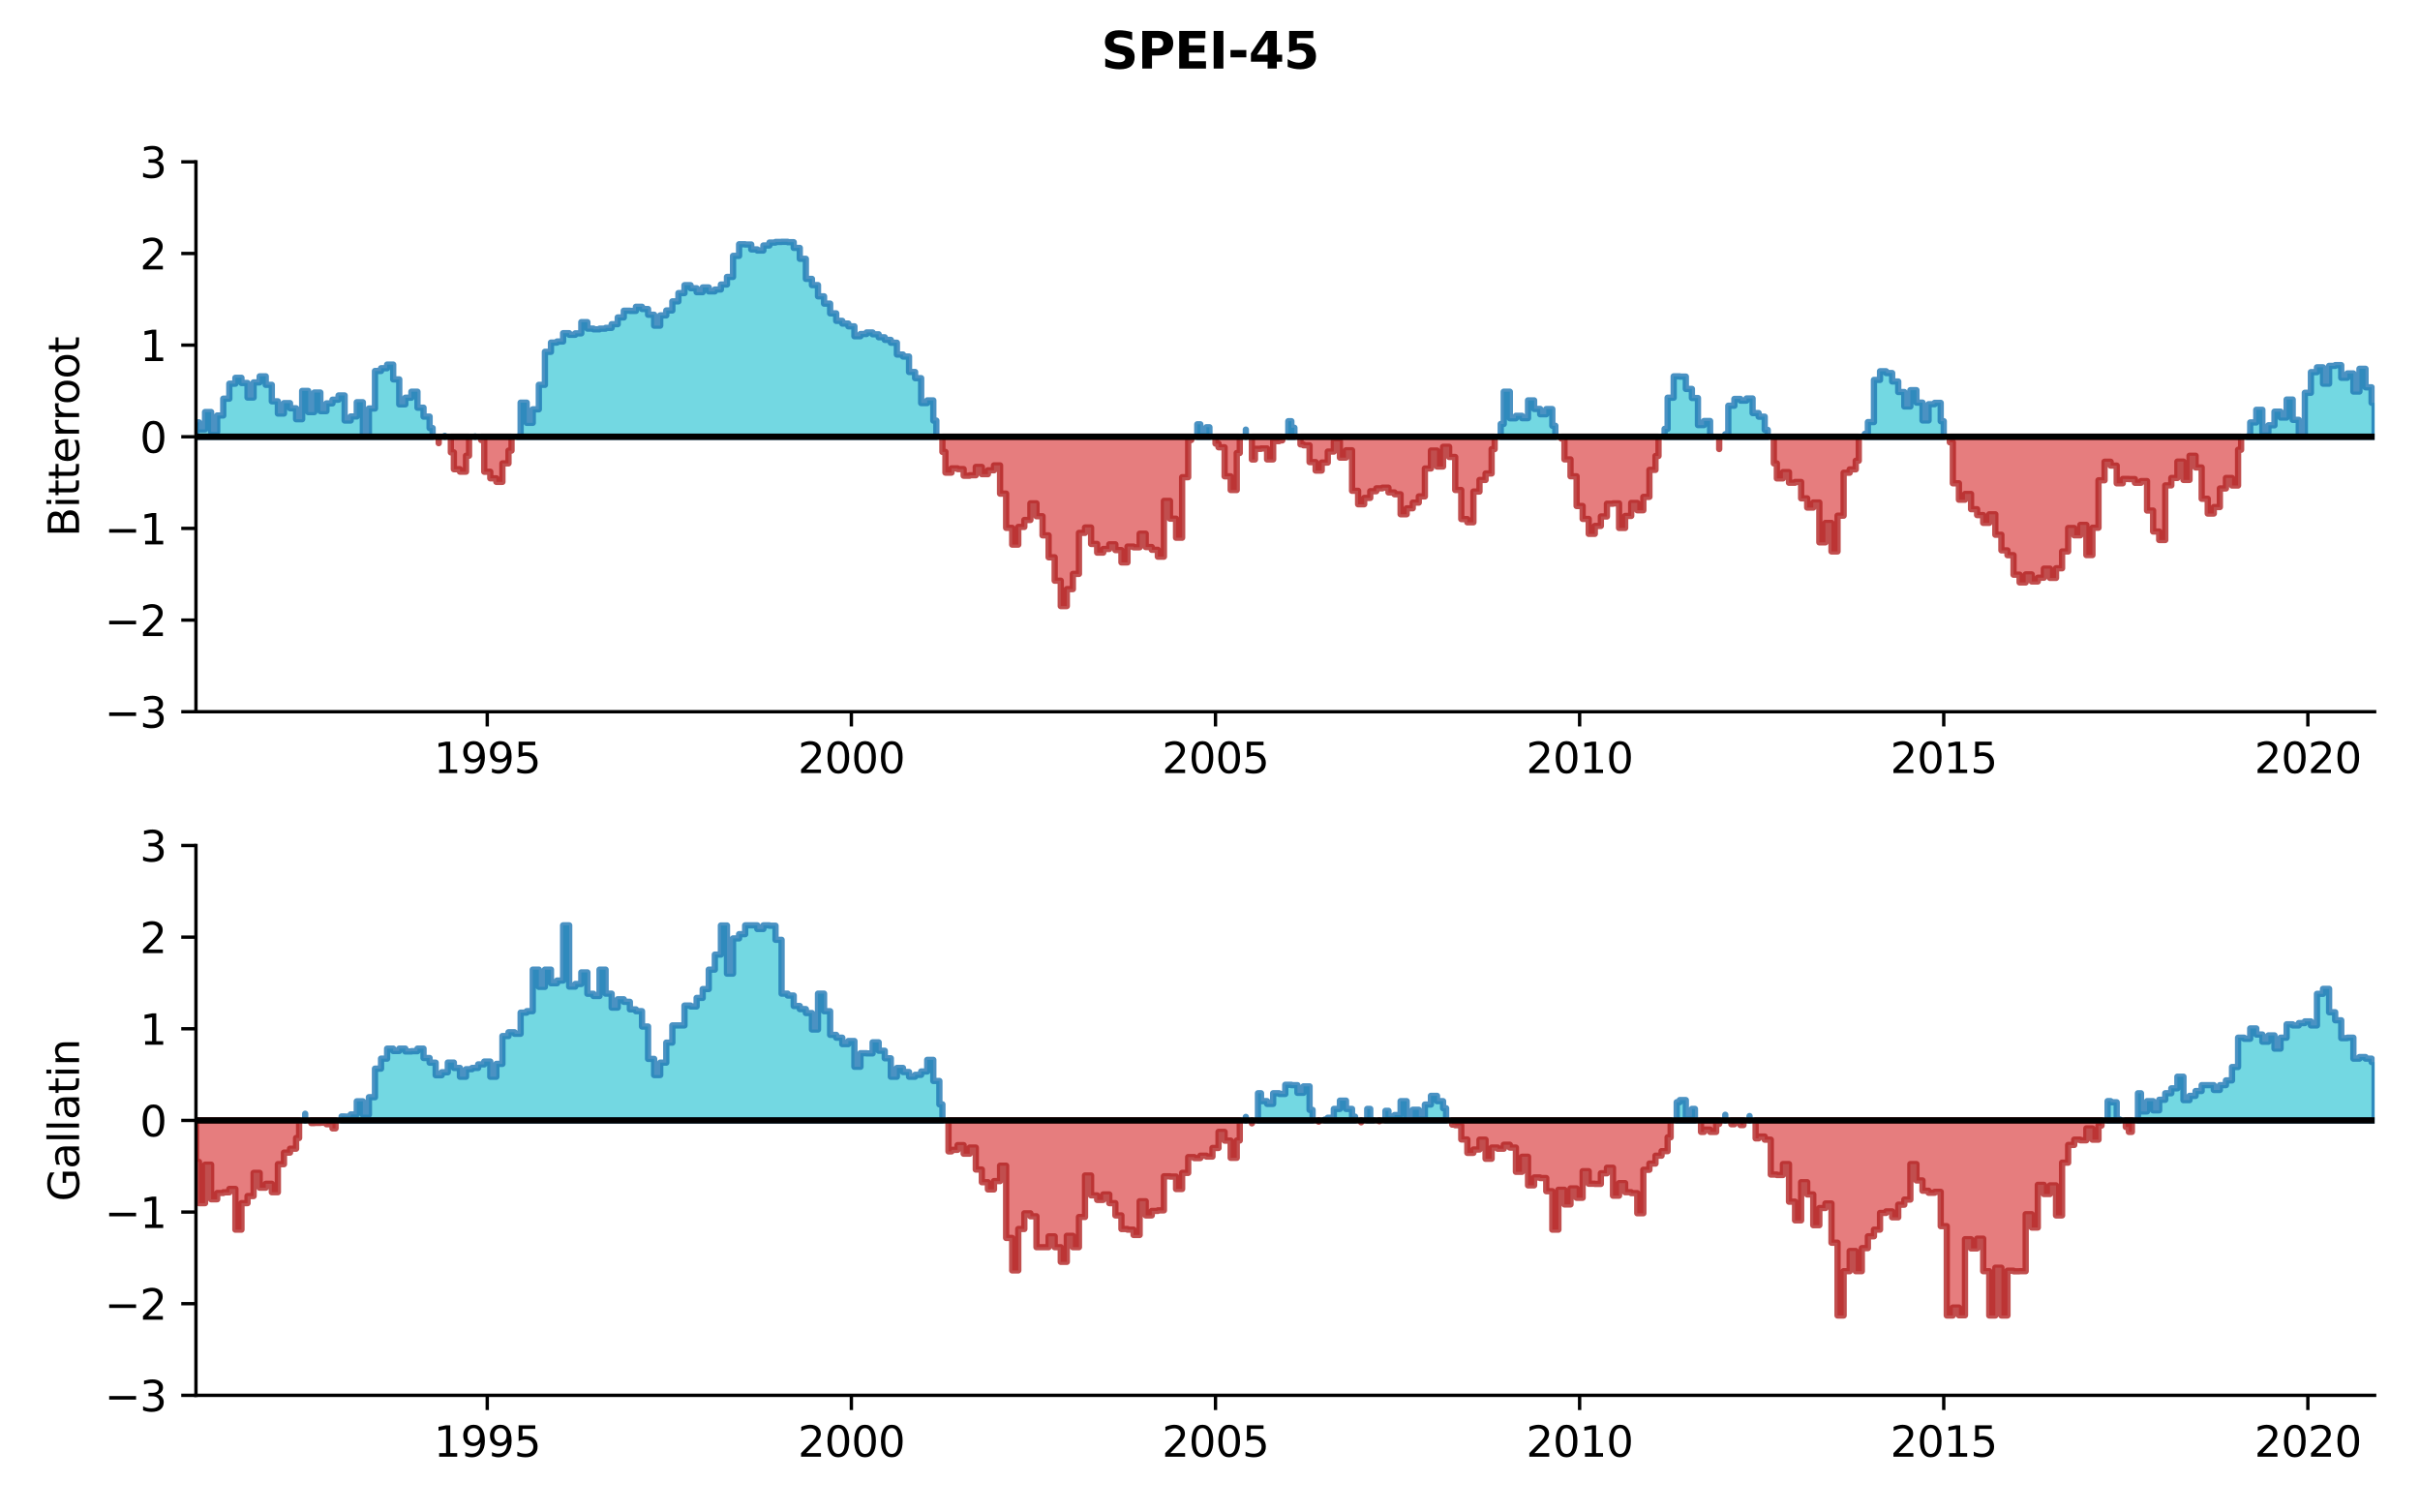 <?xml version="1.0" encoding="utf-8" standalone="no"?>
<!DOCTYPE svg PUBLIC "-//W3C//DTD SVG 1.1//EN"
  "http://www.w3.org/Graphics/SVG/1.1/DTD/svg11.dtd">
<svg xmlns:xlink="http://www.w3.org/1999/xlink" width="576pt" height="360pt" viewBox="0 0 576 360" xmlns="http://www.w3.org/2000/svg" version="1.1">
 <defs>
  <style type="text/css">*{stroke-linejoin: round; stroke-linecap: butt}</style>
 </defs>
 <g id="figure_1">
  <g id="patch_1">
   <path d="M 0 360 
L 576 360 
L 576 0 
L 0 0 
z
" style="fill: #ffffff"/>
  </g>
  <g id="axes_1">
   <g id="patch_2">
    <path d="M 46.64 169.4 
L 565.2 169.4 
L 565.2 38.52 
L 46.64 38.52 
z
" style="fill: #ffffff"/>
   </g>
   <g id="PolyCollection_1">
    <path d="M 46.64 103.96 
L 46.64 100.528 
L 47.362 100.528 
L 47.362 102.202 
L 48.807 102.202 
L 48.807 98.073 
L 50.251 98.073 
L 50.251 102.783 
L 51.696 102.783 
L 51.696 98.894 
L 53.14 98.894 
L 53.14 94.892 
L 54.585 94.892 
L 54.585 91.328 
L 56.029 91.328 
L 56.029 89.926 
L 57.473 89.926 
L 57.473 91.161 
L 58.918 91.161 
L 58.918 94.618 
L 60.362 94.618 
L 60.362 91.019 
L 61.807 91.019 
L 61.807 89.574 
L 63.251 89.574 
L 63.251 91.598 
L 64.696 91.598 
L 64.696 95.52 
L 66.14 95.52 
L 66.14 98.429 
L 67.585 98.429 
L 67.585 95.949 
L 69.029 95.949 
L 69.029 97.181 
L 70.474 97.181 
L 70.474 99.779 
L 71.918 99.779 
L 71.918 93.047 
L 73.362 93.047 
L 73.362 98.09 
L 74.807 98.09 
L 74.807 93.433 
L 76.251 93.433 
L 76.251 97.854 
L 77.696 97.854 
L 77.696 96.013 
L 79.14 96.013 
L 79.14 95.138 
L 80.585 95.138 
L 80.585 94.127 
L 82.029 94.127 
L 82.029 100.09 
L 83.474 100.09 
L 83.474 99.128 
L 84.918 99.128 
L 84.918 95.74 
L 86.363 95.74 
L 86.363 103.886 
L 87.807 103.886 
L 87.807 97.23 
L 89.251 97.23 
L 89.251 88.301 
L 90.696 88.301 
L 90.696 87.648 
L 92.14 87.648 
L 92.14 86.781 
L 93.585 86.781 
L 93.585 90.297 
L 95.029 90.297 
L 95.029 96.245 
L 96.474 96.245 
L 96.474 94.662 
L 97.918 94.662 
L 97.918 93.234 
L 99.363 93.234 
L 99.363 97.04 
L 100.807 97.04 
L 100.807 99.156 
L 102.252 99.156 
L 102.252 101.889 
L 102.974 101.889 
L 102.974 103.96 
L 102.974 103.96 
L 102.252 103.96 
L 102.252 103.96 
L 100.807 103.96 
L 100.807 103.96 
L 99.363 103.96 
L 99.363 103.96 
L 97.918 103.96 
L 97.918 103.96 
L 96.474 103.96 
L 96.474 103.96 
L 95.029 103.96 
L 95.029 103.96 
L 93.585 103.96 
L 93.585 103.96 
L 92.14 103.96 
L 92.14 103.96 
L 90.696 103.96 
L 90.696 103.96 
L 89.251 103.96 
L 89.251 103.96 
L 87.807 103.96 
L 87.807 103.96 
L 86.363 103.96 
L 86.363 103.96 
L 84.918 103.96 
L 84.918 103.96 
L 83.474 103.96 
L 83.474 103.96 
L 82.029 103.96 
L 82.029 103.96 
L 80.585 103.96 
L 80.585 103.96 
L 79.14 103.96 
L 79.14 103.96 
L 77.696 103.96 
L 77.696 103.96 
L 76.251 103.96 
L 76.251 103.96 
L 74.807 103.96 
L 74.807 103.96 
L 73.362 103.96 
L 73.362 103.96 
L 71.918 103.96 
L 71.918 103.96 
L 70.474 103.96 
L 70.474 103.96 
L 69.029 103.96 
L 69.029 103.96 
L 67.585 103.96 
L 67.585 103.96 
L 66.14 103.96 
L 66.14 103.96 
L 64.696 103.96 
L 64.696 103.96 
L 63.251 103.96 
L 63.251 103.96 
L 61.807 103.96 
L 61.807 103.96 
L 60.362 103.96 
L 60.362 103.96 
L 58.918 103.96 
L 58.918 103.96 
L 57.473 103.96 
L 57.473 103.96 
L 56.029 103.96 
L 56.029 103.96 
L 54.585 103.96 
L 54.585 103.96 
L 53.14 103.96 
L 53.14 103.96 
L 51.696 103.96 
L 51.696 103.96 
L 50.251 103.96 
L 50.251 103.96 
L 48.807 103.96 
L 48.807 103.96 
L 47.362 103.96 
L 47.362 103.96 
L 46.64 103.96 
z
" clip-path="url(#p59090b51ec)" style="fill: #17becf; fill-opacity: 0.6; stroke: #1f77b4; stroke-opacity: 0.8; stroke-width: 1.5"/>
    <path d="M 105.863 103.96 
L 105.863 103.747 
L 105.863 103.747 
L 105.863 103.96 
L 105.863 103.96 
L 105.863 103.96 
z
" clip-path="url(#p59090b51ec)" style="fill: #17becf; fill-opacity: 0.6; stroke: #1f77b4; stroke-opacity: 0.8; stroke-width: 1.5"/>
    <path d="M 113.085 103.96 
L 113.085 103.885 
L 113.085 103.885 
L 113.085 103.96 
L 113.085 103.96 
L 113.085 103.96 
z
" clip-path="url(#p59090b51ec)" style="fill: #17becf; fill-opacity: 0.6; stroke: #1f77b4; stroke-opacity: 0.8; stroke-width: 1.5"/>
    <path d="M 123.196 103.96 
L 123.196 103.926 
L 123.918 103.926 
L 123.918 95.837 
L 125.363 95.837 
L 125.363 100.641 
L 126.807 100.641 
L 126.807 97.425 
L 128.252 97.425 
L 128.252 91.6 
L 129.696 91.6 
L 129.696 83.74 
L 131.141 83.74 
L 131.141 81.543 
L 132.585 81.543 
L 132.585 81.285 
L 134.03 81.285 
L 134.03 79.304 
L 135.474 79.304 
L 135.474 79.684 
L 136.919 79.684 
L 136.919 79.346 
L 138.363 79.346 
L 138.363 76.674 
L 139.807 76.674 
L 139.807 78.21 
L 141.252 78.21 
L 141.252 78.387 
L 142.696 78.387 
L 142.696 78.227 
L 144.141 78.227 
L 144.141 78.044 
L 145.585 78.044 
L 145.585 77.162 
L 147.03 77.162 
L 147.03 75.559 
L 148.474 75.559 
L 148.474 73.958 
L 149.919 73.958 
L 149.919 74.004 
L 151.363 74.004 
L 151.363 73.018 
L 152.808 73.018 
L 152.808 73.549 
L 154.252 73.549 
L 154.252 74.913 
L 155.696 74.913 
L 155.696 77.51 
L 157.141 77.51 
L 157.141 75.068 
L 158.585 75.068 
L 158.585 73.9 
L 160.03 73.9 
L 160.03 71.733 
L 161.474 71.733 
L 161.474 69.763 
L 162.919 69.763 
L 162.919 67.879 
L 164.363 67.879 
L 164.363 68.604 
L 165.808 68.604 
L 165.808 69.538 
L 167.252 69.538 
L 167.252 68.418 
L 168.697 68.418 
L 168.697 69.358 
L 170.141 69.358 
L 170.141 68.911 
L 171.586 68.911 
L 171.586 67.72 
L 173.03 67.72 
L 173.03 65.914 
L 174.474 65.914 
L 174.474 60.901 
L 175.919 60.901 
L 175.919 58.134 
L 177.363 58.134 
L 177.363 58.192 
L 178.808 58.192 
L 178.808 59.364 
L 180.252 59.364 
L 180.252 59.631 
L 181.697 59.631 
L 181.697 58.428 
L 183.141 58.428 
L 183.141 57.734 
L 184.586 57.734 
L 184.586 57.587 
L 186.03 57.587 
L 186.03 57.551 
L 187.475 57.551 
L 187.475 57.648 
L 188.919 57.648 
L 188.919 59.007 
L 190.363 59.007 
L 190.363 61.601 
L 191.808 61.601 
L 191.808 66.377 
L 193.252 66.377 
L 193.252 67.861 
L 194.697 67.861 
L 194.697 70.534 
L 196.141 70.534 
L 196.141 72.265 
L 197.586 72.265 
L 197.586 74.586 
L 199.03 74.586 
L 199.03 76.372 
L 200.475 76.372 
L 200.475 77.015 
L 201.919 77.015 
L 201.919 77.671 
L 203.364 77.671 
L 203.364 80.032 
L 204.808 80.032 
L 204.808 79.505 
L 206.252 79.505 
L 206.252 79.134 
L 207.697 79.134 
L 207.697 79.572 
L 209.141 79.572 
L 209.141 80.282 
L 210.586 80.282 
L 210.586 80.899 
L 212.03 80.899 
L 212.03 81.576 
L 213.475 81.576 
L 213.475 84.388 
L 214.919 84.388 
L 214.919 84.861 
L 216.364 84.861 
L 216.364 88.54 
L 217.808 88.54 
L 217.808 90.011 
L 219.253 90.011 
L 219.253 95.936 
L 220.697 95.936 
L 220.697 95.305 
L 222.142 95.305 
L 222.142 100.111 
L 222.864 100.111 
L 222.864 103.96 
L 222.864 103.96 
L 222.142 103.96 
L 222.142 103.96 
L 220.697 103.96 
L 220.697 103.96 
L 219.253 103.96 
L 219.253 103.96 
L 217.808 103.96 
L 217.808 103.96 
L 216.364 103.96 
L 216.364 103.96 
L 214.919 103.96 
L 214.919 103.96 
L 213.475 103.96 
L 213.475 103.96 
L 212.03 103.96 
L 212.03 103.96 
L 210.586 103.96 
L 210.586 103.96 
L 209.141 103.96 
L 209.141 103.96 
L 207.697 103.96 
L 207.697 103.96 
L 206.252 103.96 
L 206.252 103.96 
L 204.808 103.96 
L 204.808 103.96 
L 203.364 103.96 
L 203.364 103.96 
L 201.919 103.96 
L 201.919 103.96 
L 200.475 103.96 
L 200.475 103.96 
L 199.03 103.96 
L 199.03 103.96 
L 197.586 103.96 
L 197.586 103.96 
L 196.141 103.96 
L 196.141 103.96 
L 194.697 103.96 
L 194.697 103.96 
L 193.252 103.96 
L 193.252 103.96 
L 191.808 103.96 
L 191.808 103.96 
L 190.363 103.96 
L 190.363 103.96 
L 188.919 103.96 
L 188.919 103.96 
L 187.475 103.96 
L 187.475 103.96 
L 186.03 103.96 
L 186.03 103.96 
L 184.586 103.96 
L 184.586 103.96 
L 183.141 103.96 
L 183.141 103.96 
L 181.697 103.96 
L 181.697 103.96 
L 180.252 103.96 
L 180.252 103.96 
L 178.808 103.96 
L 178.808 103.96 
L 177.363 103.96 
L 177.363 103.96 
L 175.919 103.96 
L 175.919 103.96 
L 174.474 103.96 
L 174.474 103.96 
L 173.03 103.96 
L 173.03 103.96 
L 171.586 103.96 
L 171.586 103.96 
L 170.141 103.96 
L 170.141 103.96 
L 168.697 103.96 
L 168.697 103.96 
L 167.252 103.96 
L 167.252 103.96 
L 165.808 103.96 
L 165.808 103.96 
L 164.363 103.96 
L 164.363 103.96 
L 162.919 103.96 
L 162.919 103.96 
L 161.474 103.96 
L 161.474 103.96 
L 160.03 103.96 
L 160.03 103.96 
L 158.585 103.96 
L 158.585 103.96 
L 157.141 103.96 
L 157.141 103.96 
L 155.696 103.96 
L 155.696 103.96 
L 154.252 103.96 
L 154.252 103.96 
L 152.808 103.96 
L 152.808 103.96 
L 151.363 103.96 
L 151.363 103.96 
L 149.919 103.96 
L 149.919 103.96 
L 148.474 103.96 
L 148.474 103.96 
L 147.03 103.96 
L 147.03 103.96 
L 145.585 103.96 
L 145.585 103.96 
L 144.141 103.96 
L 144.141 103.96 
L 142.696 103.96 
L 142.696 103.96 
L 141.252 103.96 
L 141.252 103.96 
L 139.807 103.96 
L 139.807 103.96 
L 138.363 103.96 
L 138.363 103.96 
L 136.919 103.96 
L 136.919 103.96 
L 135.474 103.96 
L 135.474 103.96 
L 134.03 103.96 
L 134.03 103.96 
L 132.585 103.96 
L 132.585 103.96 
L 131.141 103.96 
L 131.141 103.96 
L 129.696 103.96 
L 129.696 103.96 
L 128.252 103.96 
L 128.252 103.96 
L 126.807 103.96 
L 126.807 103.96 
L 125.363 103.96 
L 125.363 103.96 
L 123.918 103.96 
L 123.918 103.96 
L 123.196 103.96 
z
" clip-path="url(#p59090b51ec)" style="fill: #17becf; fill-opacity: 0.6; stroke: #1f77b4; stroke-opacity: 0.8; stroke-width: 1.5"/>
    <path d="M 284.975 103.96 
L 284.975 100.993 
L 285.698 100.993 
L 285.698 103.076 
L 287.142 103.076 
L 287.142 101.693 
L 287.864 101.693 
L 287.864 103.96 
L 287.864 103.96 
L 287.142 103.96 
L 287.142 103.96 
L 285.698 103.96 
L 285.698 103.96 
L 284.975 103.96 
z
" clip-path="url(#p59090b51ec)" style="fill: #17becf; fill-opacity: 0.6; stroke: #1f77b4; stroke-opacity: 0.8; stroke-width: 1.5"/>
    <path d="M 296.531 103.96 
L 296.531 102.256 
L 296.531 102.256 
L 296.531 103.96 
L 296.531 103.96 
L 296.531 103.96 
z
" clip-path="url(#p59090b51ec)" style="fill: #17becf; fill-opacity: 0.6; stroke: #1f77b4; stroke-opacity: 0.8; stroke-width: 1.5"/>
    <path d="M 306.642 103.96 
L 306.642 100.253 
L 307.364 100.253 
L 307.364 101.814 
L 308.087 101.814 
L 308.087 103.96 
L 308.087 103.96 
L 307.364 103.96 
L 307.364 103.96 
L 306.642 103.96 
z
" clip-path="url(#p59090b51ec)" style="fill: #17becf; fill-opacity: 0.6; stroke: #1f77b4; stroke-opacity: 0.8; stroke-width: 1.5"/>
    <path d="M 357.198 103.96 
L 357.198 100.913 
L 357.92 100.913 
L 357.92 93.234 
L 359.365 93.234 
L 359.365 99.56 
L 360.809 99.56 
L 360.809 98.973 
L 362.254 98.973 
L 362.254 99.531 
L 363.698 99.531 
L 363.698 95.298 
L 365.143 95.298 
L 365.143 97.335 
L 366.587 97.335 
L 366.587 98.598 
L 368.032 98.598 
L 368.032 97.37 
L 369.476 97.37 
L 369.476 101.337 
L 370.198 101.337 
L 370.198 103.96 
L 370.198 103.96 
L 369.476 103.96 
L 369.476 103.96 
L 368.032 103.96 
L 368.032 103.96 
L 366.587 103.96 
L 366.587 103.96 
L 365.143 103.96 
L 365.143 103.96 
L 363.698 103.96 
L 363.698 103.96 
L 362.254 103.96 
L 362.254 103.96 
L 360.809 103.96 
L 360.809 103.96 
L 359.365 103.96 
L 359.365 103.96 
L 357.92 103.96 
L 357.92 103.96 
L 357.198 103.96 
z
" clip-path="url(#p59090b51ec)" style="fill: #17becf; fill-opacity: 0.6; stroke: #1f77b4; stroke-opacity: 0.8; stroke-width: 1.5"/>
    <path d="M 396.199 103.96 
L 396.199 102.085 
L 396.921 102.085 
L 396.921 94.66 
L 398.365 94.66 
L 398.365 89.576 
L 399.81 89.576 
L 399.81 89.643 
L 401.254 89.643 
L 401.254 92.572 
L 402.699 92.572 
L 402.699 94.734 
L 404.143 94.734 
L 404.143 101.18 
L 405.588 101.18 
L 405.588 100.208 
L 407.032 100.208 
L 407.032 103.925 
L 407.754 103.925 
L 407.754 103.96 
L 407.754 103.96 
L 407.032 103.96 
L 407.032 103.96 
L 405.588 103.96 
L 405.588 103.96 
L 404.143 103.96 
L 404.143 103.96 
L 402.699 103.96 
L 402.699 103.96 
L 401.254 103.96 
L 401.254 103.96 
L 399.81 103.96 
L 399.81 103.96 
L 398.365 103.96 
L 398.365 103.96 
L 396.921 103.96 
L 396.921 103.96 
L 396.199 103.96 
z
" clip-path="url(#p59090b51ec)" style="fill: #17becf; fill-opacity: 0.6; stroke: #1f77b4; stroke-opacity: 0.8; stroke-width: 1.5"/>
    <path d="M 410.643 103.96 
L 410.643 103.344 
L 411.365 103.344 
L 411.365 96.571 
L 412.81 96.571 
L 412.81 94.957 
L 414.254 94.957 
L 414.254 95.355 
L 415.699 95.355 
L 415.699 94.842 
L 417.143 94.842 
L 417.143 98.319 
L 418.588 98.319 
L 418.588 99.176 
L 420.032 99.176 
L 420.032 102.323 
L 420.754 102.323 
L 420.754 103.96 
L 420.754 103.96 
L 420.032 103.96 
L 420.032 103.96 
L 418.588 103.96 
L 418.588 103.96 
L 417.143 103.96 
L 417.143 103.96 
L 415.699 103.96 
L 415.699 103.96 
L 414.254 103.96 
L 414.254 103.96 
L 412.81 103.96 
L 412.81 103.96 
L 411.365 103.96 
L 411.365 103.96 
L 410.643 103.96 
z
" clip-path="url(#p59090b51ec)" style="fill: #17becf; fill-opacity: 0.6; stroke: #1f77b4; stroke-opacity: 0.8; stroke-width: 1.5"/>
    <path d="M 443.866 103.96 
L 443.866 103.256 
L 444.588 103.256 
L 444.588 100.461 
L 446.032 100.461 
L 446.032 90.429 
L 447.477 90.429 
L 447.477 88.368 
L 448.921 88.368 
L 448.921 88.792 
L 450.366 88.792 
L 450.366 90.801 
L 451.81 90.801 
L 451.81 93.303 
L 453.255 93.303 
L 453.255 96.744 
L 454.699 96.744 
L 454.699 92.871 
L 456.144 92.871 
L 456.144 95.831 
L 457.588 95.831 
L 457.588 100.074 
L 459.032 100.074 
L 459.032 96.207 
L 460.477 96.207 
L 460.477 95.891 
L 461.921 95.891 
L 461.921 100.25 
L 462.644 100.25 
L 462.644 103.96 
L 462.644 103.96 
L 461.921 103.96 
L 461.921 103.96 
L 460.477 103.96 
L 460.477 103.96 
L 459.032 103.96 
L 459.032 103.96 
L 457.588 103.96 
L 457.588 103.96 
L 456.144 103.96 
L 456.144 103.96 
L 454.699 103.96 
L 454.699 103.96 
L 453.255 103.96 
L 453.255 103.96 
L 451.81 103.96 
L 451.81 103.96 
L 450.366 103.96 
L 450.366 103.96 
L 448.921 103.96 
L 448.921 103.96 
L 447.477 103.96 
L 447.477 103.96 
L 446.032 103.96 
L 446.032 103.96 
L 444.588 103.96 
L 444.588 103.96 
L 443.866 103.96 
z
" clip-path="url(#p59090b51ec)" style="fill: #17becf; fill-opacity: 0.6; stroke: #1f77b4; stroke-opacity: 0.8; stroke-width: 1.5"/>
    <path d="M 534.866 103.96 
L 534.866 103.897 
L 535.589 103.897 
L 535.589 100.551 
L 537.033 100.551 
L 537.033 97.542 
L 538.478 97.542 
L 538.478 102.925 
L 539.922 102.925 
L 539.922 101.227 
L 541.366 101.227 
L 541.366 97.983 
L 542.811 97.983 
L 542.811 99.383 
L 544.255 99.383 
L 544.255 95.1 
L 545.7 95.1 
L 545.7 99.935 
L 547.144 99.935 
L 547.144 103.35 
L 548.589 103.35 
L 548.589 93.495 
L 550.033 93.495 
L 550.033 88.577 
L 551.478 88.577 
L 551.478 87.433 
L 552.922 87.433 
L 552.922 91.323 
L 554.367 91.323 
L 554.367 87.085 
L 555.811 87.085 
L 555.811 86.91 
L 557.255 86.91 
L 557.255 89.92 
L 558.7 89.92 
L 558.7 88.888 
L 560.144 88.888 
L 560.144 93.193 
L 561.589 93.193 
L 561.589 87.784 
L 563.033 87.784 
L 563.033 92.186 
L 564.478 92.186 
L 564.478 95.867 
L 565.2 95.867 
L 565.2 103.96 
L 565.2 103.96 
L 564.478 103.96 
L 564.478 103.96 
L 563.033 103.96 
L 563.033 103.96 
L 561.589 103.96 
L 561.589 103.96 
L 560.144 103.96 
L 560.144 103.96 
L 558.7 103.96 
L 558.7 103.96 
L 557.255 103.96 
L 557.255 103.96 
L 555.811 103.96 
L 555.811 103.96 
L 554.367 103.96 
L 554.367 103.96 
L 552.922 103.96 
L 552.922 103.96 
L 551.478 103.96 
L 551.478 103.96 
L 550.033 103.96 
L 550.033 103.96 
L 548.589 103.96 
L 548.589 103.96 
L 547.144 103.96 
L 547.144 103.96 
L 545.7 103.96 
L 545.7 103.96 
L 544.255 103.96 
L 544.255 103.96 
L 542.811 103.96 
L 542.811 103.96 
L 541.366 103.96 
L 541.366 103.96 
L 539.922 103.96 
L 539.922 103.96 
L 538.478 103.96 
L 538.478 103.96 
L 537.033 103.96 
L 537.033 103.96 
L 535.589 103.96 
L 535.589 103.96 
L 534.866 103.96 
z
" clip-path="url(#p59090b51ec)" style="fill: #17becf; fill-opacity: 0.6; stroke: #1f77b4; stroke-opacity: 0.8; stroke-width: 1.5"/>
   </g>
   <g id="PolyCollection_2">
    <path d="M 104.418 103.96 
L 104.418 105.482 
L 104.418 105.482 
L 104.418 103.96 
L 104.418 103.96 
L 104.418 103.96 
z
" clip-path="url(#p59090b51ec)" style="fill: #d62728; fill-opacity: 0.6; stroke: #b22222; stroke-opacity: 0.8; stroke-width: 1.5"/>
    <path d="M 107.307 103.96 
L 107.307 107.67 
L 108.029 107.67 
L 108.029 111.68 
L 109.474 111.68 
L 109.474 112.266 
L 110.918 112.266 
L 110.918 108.474 
L 111.641 108.474 
L 111.641 103.96 
L 111.641 103.96 
L 110.918 103.96 
L 110.918 103.96 
L 109.474 103.96 
L 109.474 103.96 
L 108.029 103.96 
L 108.029 103.96 
L 107.307 103.96 
z
" clip-path="url(#p59090b51ec)" style="fill: #d62728; fill-opacity: 0.6; stroke: #b22222; stroke-opacity: 0.8; stroke-width: 1.5"/>
    <path d="M 114.529 103.96 
L 114.529 104.736 
L 115.252 104.736 
L 115.252 112.281 
L 116.696 112.281 
L 116.696 113.85 
L 118.141 113.85 
L 118.141 114.692 
L 119.585 114.692 
L 119.585 110.291 
L 121.03 110.291 
L 121.03 107.257 
L 121.752 107.257 
L 121.752 103.96 
L 121.752 103.96 
L 121.03 103.96 
L 121.03 103.96 
L 119.585 103.96 
L 119.585 103.96 
L 118.141 103.96 
L 118.141 103.96 
L 116.696 103.96 
L 116.696 103.96 
L 115.252 103.96 
L 115.252 103.96 
L 114.529 103.96 
z
" clip-path="url(#p59090b51ec)" style="fill: #d62728; fill-opacity: 0.6; stroke: #b22222; stroke-opacity: 0.8; stroke-width: 1.5"/>
    <path d="M 224.308 103.96 
L 224.308 107.561 
L 225.03 107.561 
L 225.03 112.493 
L 226.475 112.493 
L 226.475 111.477 
L 227.919 111.477 
L 227.919 111.656 
L 229.364 111.656 
L 229.364 113.23 
L 230.808 113.23 
L 230.808 113.121 
L 232.253 113.121 
L 232.253 111.141 
L 233.697 111.141 
L 233.697 112.858 
L 235.142 112.858 
L 235.142 111.937 
L 236.586 111.937 
L 236.586 110.769 
L 238.031 110.769 
L 238.031 117.489 
L 239.475 117.489 
L 239.475 125.644 
L 240.919 125.644 
L 240.919 129.628 
L 242.364 129.628 
L 242.364 125.419 
L 243.808 125.419 
L 243.808 123.767 
L 245.253 123.767 
L 245.253 119.81 
L 246.697 119.81 
L 246.697 122.875 
L 248.142 122.875 
L 248.142 127.424 
L 249.586 127.424 
L 249.586 132.647 
L 251.031 132.647 
L 251.031 138.216 
L 252.475 138.216 
L 252.475 144.258 
L 253.92 144.258 
L 253.92 140.221 
L 255.364 140.221 
L 255.364 136.599 
L 256.808 136.599 
L 256.808 126.838 
L 258.253 126.838 
L 258.253 125.556 
L 259.697 125.556 
L 259.697 129.469 
L 261.142 129.469 
L 261.142 131.534 
L 262.586 131.534 
L 262.586 130.666 
L 264.031 130.666 
L 264.031 129.559 
L 265.475 129.559 
L 265.475 130.931 
L 266.92 130.931 
L 266.92 133.861 
L 268.364 133.861 
L 268.364 130.09 
L 269.809 130.09 
L 269.809 130.267 
L 271.253 130.267 
L 271.253 127.031 
L 272.697 127.031 
L 272.697 130.205 
L 274.142 130.205 
L 274.142 130.862 
L 275.586 130.862 
L 275.586 132.497 
L 277.031 132.497 
L 277.031 119.219 
L 278.475 119.219 
L 278.475 123.458 
L 279.92 123.458 
L 279.92 127.987 
L 281.364 127.987 
L 281.364 113.585 
L 282.809 113.585 
L 282.809 104.736 
L 283.531 104.736 
L 283.531 103.96 
L 283.531 103.96 
L 282.809 103.96 
L 282.809 103.96 
L 281.364 103.96 
L 281.364 103.96 
L 279.92 103.96 
L 279.92 103.96 
L 278.475 103.96 
L 278.475 103.96 
L 277.031 103.96 
L 277.031 103.96 
L 275.586 103.96 
L 275.586 103.96 
L 274.142 103.96 
L 274.142 103.96 
L 272.697 103.96 
L 272.697 103.96 
L 271.253 103.96 
L 271.253 103.96 
L 269.809 103.96 
L 269.809 103.96 
L 268.364 103.96 
L 268.364 103.96 
L 266.92 103.96 
L 266.92 103.96 
L 265.475 103.96 
L 265.475 103.96 
L 264.031 103.96 
L 264.031 103.96 
L 262.586 103.96 
L 262.586 103.96 
L 261.142 103.96 
L 261.142 103.96 
L 259.697 103.96 
L 259.697 103.96 
L 258.253 103.96 
L 258.253 103.96 
L 256.808 103.96 
L 256.808 103.96 
L 255.364 103.96 
L 255.364 103.96 
L 253.92 103.96 
L 253.92 103.96 
L 252.475 103.96 
L 252.475 103.96 
L 251.031 103.96 
L 251.031 103.96 
L 249.586 103.96 
L 249.586 103.96 
L 248.142 103.96 
L 248.142 103.96 
L 246.697 103.96 
L 246.697 103.96 
L 245.253 103.96 
L 245.253 103.96 
L 243.808 103.96 
L 243.808 103.96 
L 242.364 103.96 
L 242.364 103.96 
L 240.919 103.96 
L 240.919 103.96 
L 239.475 103.96 
L 239.475 103.96 
L 238.031 103.96 
L 238.031 103.96 
L 236.586 103.96 
L 236.586 103.96 
L 235.142 103.96 
L 235.142 103.96 
L 233.697 103.96 
L 233.697 103.96 
L 232.253 103.96 
L 232.253 103.96 
L 230.808 103.96 
L 230.808 103.96 
L 229.364 103.96 
L 229.364 103.96 
L 227.919 103.96 
L 227.919 103.96 
L 226.475 103.96 
L 226.475 103.96 
L 225.03 103.96 
L 225.03 103.96 
L 224.308 103.96 
z
" clip-path="url(#p59090b51ec)" style="fill: #d62728; fill-opacity: 0.6; stroke: #b22222; stroke-opacity: 0.8; stroke-width: 1.5"/>
    <path d="M 289.309 103.96 
L 289.309 105.593 
L 290.031 105.593 
L 290.031 106.457 
L 291.475 106.457 
L 291.475 113.372 
L 292.92 113.372 
L 292.92 116.633 
L 294.364 116.633 
L 294.364 107.821 
L 295.087 107.821 
L 295.087 103.96 
L 295.087 103.96 
L 294.364 103.96 
L 294.364 103.96 
L 292.92 103.96 
L 292.92 103.96 
L 291.475 103.96 
L 291.475 103.96 
L 290.031 103.96 
L 290.031 103.96 
L 289.309 103.96 
z
" clip-path="url(#p59090b51ec)" style="fill: #d62728; fill-opacity: 0.6; stroke: #b22222; stroke-opacity: 0.8; stroke-width: 1.5"/>
    <path d="M 297.975 103.96 
L 297.975 109.363 
L 298.698 109.363 
L 298.698 106.833 
L 300.142 106.833 
L 300.142 106.745 
L 301.587 106.745 
L 301.587 109.347 
L 303.031 109.347 
L 303.031 104.988 
L 304.476 104.988 
L 304.476 104.818 
L 305.198 104.818 
L 305.198 103.96 
L 305.198 103.96 
L 304.476 103.96 
L 304.476 103.96 
L 303.031 103.96 
L 303.031 103.96 
L 301.587 103.96 
L 301.587 103.96 
L 300.142 103.96 
L 300.142 103.96 
L 298.698 103.96 
L 298.698 103.96 
L 297.975 103.96 
z
" clip-path="url(#p59090b51ec)" style="fill: #d62728; fill-opacity: 0.6; stroke: #b22222; stroke-opacity: 0.8; stroke-width: 1.5"/>
    <path d="M 309.531 103.96 
L 309.531 105.774 
L 310.253 105.774 
L 310.253 105.99 
L 311.698 105.99 
L 311.698 109.991 
L 313.142 109.991 
L 313.142 112.001 
L 314.587 112.001 
L 314.587 110.1 
L 316.031 110.1 
L 316.031 107.483 
L 317.476 107.483 
L 317.476 105.062 
L 318.92 105.062 
L 318.92 108.915 
L 320.365 108.915 
L 320.365 107.182 
L 321.809 107.182 
L 321.809 116.823 
L 323.253 116.823 
L 323.253 120.024 
L 324.698 120.024 
L 324.698 118.516 
L 326.142 118.516 
L 326.142 116.918 
L 327.587 116.918 
L 327.587 116.232 
L 329.031 116.232 
L 329.031 116.077 
L 330.476 116.077 
L 330.476 117.206 
L 331.92 117.206 
L 331.92 117.646 
L 333.365 117.646 
L 333.365 122.401 
L 334.809 122.401 
L 334.809 120.983 
L 336.254 120.983 
L 336.254 119.631 
L 337.698 119.631 
L 337.698 118.154 
L 339.143 118.154 
L 339.143 111.508 
L 340.587 111.508 
L 340.587 107.239 
L 342.031 107.239 
L 342.031 111.035 
L 343.476 111.035 
L 343.476 106.352 
L 344.92 106.352 
L 344.92 108.767 
L 346.365 108.767 
L 346.365 116.628 
L 347.809 116.628 
L 347.809 123.554 
L 349.254 123.554 
L 349.254 124.319 
L 350.698 124.319 
L 350.698 116.996 
L 352.143 116.996 
L 352.143 114.242 
L 353.587 114.242 
L 353.587 112.7 
L 355.032 112.7 
L 355.032 106.896 
L 355.754 106.896 
L 355.754 103.96 
L 355.754 103.96 
L 355.032 103.96 
L 355.032 103.96 
L 353.587 103.96 
L 353.587 103.96 
L 352.143 103.96 
L 352.143 103.96 
L 350.698 103.96 
L 350.698 103.96 
L 349.254 103.96 
L 349.254 103.96 
L 347.809 103.96 
L 347.809 103.96 
L 346.365 103.96 
L 346.365 103.96 
L 344.92 103.96 
L 344.92 103.96 
L 343.476 103.96 
L 343.476 103.96 
L 342.031 103.96 
L 342.031 103.96 
L 340.587 103.96 
L 340.587 103.96 
L 339.143 103.96 
L 339.143 103.96 
L 337.698 103.96 
L 337.698 103.96 
L 336.254 103.96 
L 336.254 103.96 
L 334.809 103.96 
L 334.809 103.96 
L 333.365 103.96 
L 333.365 103.96 
L 331.92 103.96 
L 331.92 103.96 
L 330.476 103.96 
L 330.476 103.96 
L 329.031 103.96 
L 329.031 103.96 
L 327.587 103.96 
L 327.587 103.96 
L 326.142 103.96 
L 326.142 103.96 
L 324.698 103.96 
L 324.698 103.96 
L 323.253 103.96 
L 323.253 103.96 
L 321.809 103.96 
L 321.809 103.96 
L 320.365 103.96 
L 320.365 103.96 
L 318.92 103.96 
L 318.92 103.96 
L 317.476 103.96 
L 317.476 103.96 
L 316.031 103.96 
L 316.031 103.96 
L 314.587 103.96 
L 314.587 103.96 
L 313.142 103.96 
L 313.142 103.96 
L 311.698 103.96 
L 311.698 103.96 
L 310.253 103.96 
L 310.253 103.96 
L 309.531 103.96 
z
" clip-path="url(#p59090b51ec)" style="fill: #d62728; fill-opacity: 0.6; stroke: #b22222; stroke-opacity: 0.8; stroke-width: 1.5"/>
    <path d="M 371.643 103.96 
L 371.643 104.382 
L 372.365 104.382 
L 372.365 109.341 
L 373.809 109.341 
L 373.809 113.364 
L 375.254 113.364 
L 375.254 120.434 
L 376.698 120.434 
L 376.698 123.515 
L 378.143 123.515 
L 378.143 127.067 
L 379.587 127.067 
L 379.587 125.182 
L 381.032 125.182 
L 381.032 122.928 
L 382.476 122.928 
L 382.476 119.894 
L 383.921 119.894 
L 383.921 119.811 
L 385.365 119.811 
L 385.365 125.668 
L 386.81 125.668 
L 386.81 122.806 
L 388.254 122.806 
L 388.254 119.705 
L 389.698 119.705 
L 389.698 121.449 
L 391.143 121.449 
L 391.143 118.269 
L 392.587 118.269 
L 392.587 111.839 
L 394.032 111.839 
L 394.032 108.533 
L 394.754 108.533 
L 394.754 103.96 
L 394.754 103.96 
L 394.032 103.96 
L 394.032 103.96 
L 392.587 103.96 
L 392.587 103.96 
L 391.143 103.96 
L 391.143 103.96 
L 389.698 103.96 
L 389.698 103.96 
L 388.254 103.96 
L 388.254 103.96 
L 386.81 103.96 
L 386.81 103.96 
L 385.365 103.96 
L 385.365 103.96 
L 383.921 103.96 
L 383.921 103.96 
L 382.476 103.96 
L 382.476 103.96 
L 381.032 103.96 
L 381.032 103.96 
L 379.587 103.96 
L 379.587 103.96 
L 378.143 103.96 
L 378.143 103.96 
L 376.698 103.96 
L 376.698 103.96 
L 375.254 103.96 
L 375.254 103.96 
L 373.809 103.96 
L 373.809 103.96 
L 372.365 103.96 
L 372.365 103.96 
L 371.643 103.96 
z
" clip-path="url(#p59090b51ec)" style="fill: #d62728; fill-opacity: 0.6; stroke: #b22222; stroke-opacity: 0.8; stroke-width: 1.5"/>
    <path d="M 409.199 103.96 
L 409.199 106.879 
L 409.199 106.879 
L 409.199 103.96 
L 409.199 103.96 
L 409.199 103.96 
z
" clip-path="url(#p59090b51ec)" style="fill: #d62728; fill-opacity: 0.6; stroke: #b22222; stroke-opacity: 0.8; stroke-width: 1.5"/>
    <path d="M 422.199 103.96 
L 422.199 110.294 
L 422.921 110.294 
L 422.921 113.868 
L 424.365 113.868 
L 424.365 112.371 
L 425.81 112.371 
L 425.81 114.898 
L 427.254 114.898 
L 427.254 114.718 
L 428.699 114.718 
L 428.699 118.619 
L 430.143 118.619 
L 430.143 120.811 
L 431.588 120.811 
L 431.588 119.603 
L 433.032 119.603 
L 433.032 129.087 
L 434.477 129.087 
L 434.477 124.467 
L 435.921 124.467 
L 435.921 131.251 
L 437.366 131.251 
L 437.366 122.74 
L 438.81 122.74 
L 438.81 112.52 
L 440.254 112.52 
L 440.254 111.719 
L 441.699 111.719 
L 441.699 109.669 
L 442.421 109.669 
L 442.421 103.96 
L 442.421 103.96 
L 441.699 103.96 
L 441.699 103.96 
L 440.254 103.96 
L 440.254 103.96 
L 438.81 103.96 
L 438.81 103.96 
L 437.366 103.96 
L 437.366 103.96 
L 435.921 103.96 
L 435.921 103.96 
L 434.477 103.96 
L 434.477 103.96 
L 433.032 103.96 
L 433.032 103.96 
L 431.588 103.96 
L 431.588 103.96 
L 430.143 103.96 
L 430.143 103.96 
L 428.699 103.96 
L 428.699 103.96 
L 427.254 103.96 
L 427.254 103.96 
L 425.81 103.96 
L 425.81 103.96 
L 424.365 103.96 
L 424.365 103.96 
L 422.921 103.96 
L 422.921 103.96 
L 422.199 103.96 
z
" clip-path="url(#p59090b51ec)" style="fill: #d62728; fill-opacity: 0.6; stroke: #b22222; stroke-opacity: 0.8; stroke-width: 1.5"/>
    <path d="M 464.088 103.96 
L 464.088 105.269 
L 464.81 105.269 
L 464.81 115.03 
L 466.255 115.03 
L 466.255 118.941 
L 467.699 118.941 
L 467.699 117.577 
L 469.144 117.577 
L 469.144 121.198 
L 470.588 121.198 
L 470.588 122.601 
L 472.033 122.601 
L 472.033 124.454 
L 473.477 124.454 
L 473.477 122.414 
L 474.921 122.414 
L 474.921 127.279 
L 476.366 127.279 
L 476.366 130.995 
L 477.81 130.995 
L 477.81 132.142 
L 479.255 132.142 
L 479.255 136.785 
L 480.699 136.785 
L 480.699 138.63 
L 482.144 138.63 
L 482.144 136.721 
L 483.588 136.721 
L 483.588 138.396 
L 485.033 138.396 
L 485.033 137.507 
L 486.477 137.507 
L 486.477 135.347 
L 487.922 135.347 
L 487.922 137.556 
L 489.366 137.556 
L 489.366 135.265 
L 490.81 135.265 
L 490.81 131.257 
L 492.255 131.257 
L 492.255 125.675 
L 493.699 125.675 
L 493.699 127.418 
L 495.144 127.418 
L 495.144 124.937 
L 496.588 124.937 
L 496.588 132.114 
L 498.033 132.114 
L 498.033 125.609 
L 499.477 125.609 
L 499.477 114.319 
L 500.922 114.319 
L 500.922 109.904 
L 502.366 109.904 
L 502.366 110.823 
L 503.811 110.823 
L 503.811 115.032 
L 505.255 115.032 
L 505.255 113.999 
L 506.699 113.999 
L 506.699 114.034 
L 508.144 114.034 
L 508.144 114.909 
L 509.588 114.909 
L 509.588 114.51 
L 511.033 114.51 
L 511.033 121.522 
L 512.477 121.522 
L 512.477 126.511 
L 513.922 126.511 
L 513.922 128.528 
L 515.366 128.528 
L 515.366 115.533 
L 516.811 115.533 
L 516.811 113.764 
L 518.255 113.764 
L 518.255 109.867 
L 519.7 109.867 
L 519.7 114.23 
L 521.144 114.23 
L 521.144 108.48 
L 522.589 108.48 
L 522.589 111.261 
L 524.033 111.261 
L 524.033 118.714 
L 525.477 118.714 
L 525.477 122.231 
L 526.922 122.231 
L 526.922 120.691 
L 528.366 120.691 
L 528.366 116.259 
L 529.811 116.259 
L 529.811 113.767 
L 531.255 113.767 
L 531.255 115.558 
L 532.7 115.558 
L 532.7 107.052 
L 533.422 107.052 
L 533.422 103.96 
L 533.422 103.96 
L 532.7 103.96 
L 532.7 103.96 
L 531.255 103.96 
L 531.255 103.96 
L 529.811 103.96 
L 529.811 103.96 
L 528.366 103.96 
L 528.366 103.96 
L 526.922 103.96 
L 526.922 103.96 
L 525.477 103.96 
L 525.477 103.96 
L 524.033 103.96 
L 524.033 103.96 
L 522.589 103.96 
L 522.589 103.96 
L 521.144 103.96 
L 521.144 103.96 
L 519.7 103.96 
L 519.7 103.96 
L 518.255 103.96 
L 518.255 103.96 
L 516.811 103.96 
L 516.811 103.96 
L 515.366 103.96 
L 515.366 103.96 
L 513.922 103.96 
L 513.922 103.96 
L 512.477 103.96 
L 512.477 103.96 
L 511.033 103.96 
L 511.033 103.96 
L 509.588 103.96 
L 509.588 103.96 
L 508.144 103.96 
L 508.144 103.96 
L 506.699 103.96 
L 506.699 103.96 
L 505.255 103.96 
L 505.255 103.96 
L 503.811 103.96 
L 503.811 103.96 
L 502.366 103.96 
L 502.366 103.96 
L 500.922 103.96 
L 500.922 103.96 
L 499.477 103.96 
L 499.477 103.96 
L 498.033 103.96 
L 498.033 103.96 
L 496.588 103.96 
L 496.588 103.96 
L 495.144 103.96 
L 495.144 103.96 
L 493.699 103.96 
L 493.699 103.96 
L 492.255 103.96 
L 492.255 103.96 
L 490.81 103.96 
L 490.81 103.96 
L 489.366 103.96 
L 489.366 103.96 
L 487.922 103.96 
L 487.922 103.96 
L 486.477 103.96 
L 486.477 103.96 
L 485.033 103.96 
L 485.033 103.96 
L 483.588 103.96 
L 483.588 103.96 
L 482.144 103.96 
L 482.144 103.96 
L 480.699 103.96 
L 480.699 103.96 
L 479.255 103.96 
L 479.255 103.96 
L 477.81 103.96 
L 477.81 103.96 
L 476.366 103.96 
L 476.366 103.96 
L 474.921 103.96 
L 474.921 103.96 
L 473.477 103.96 
L 473.477 103.96 
L 472.033 103.96 
L 472.033 103.96 
L 470.588 103.96 
L 470.588 103.96 
L 469.144 103.96 
L 469.144 103.96 
L 467.699 103.96 
L 467.699 103.96 
L 466.255 103.96 
L 466.255 103.96 
L 464.81 103.96 
L 464.81 103.96 
L 464.088 103.96 
z
" clip-path="url(#p59090b51ec)" style="fill: #d62728; fill-opacity: 0.6; stroke: #b22222; stroke-opacity: 0.8; stroke-width: 1.5"/>
   </g>
   <g id="matplotlib.axis_1">
    <g id="xtick_1">
     <g id="line2d_1">
      <defs>
       <path id="mbdef20a577" d="M 0 0 
L 0 3.5 
" style="stroke: #000000; stroke-width: 0.8"/>
      </defs>
      <g>
       <use xlink:href="#mbdef20a577" x="115.974" y="169.4" style="stroke: #000000; stroke-width: 0.8"/>
      </g>
     </g>
     <g id="text_1">
      <!-- 1995 -->
      <g transform="translate(103.249 183.998) scale(0.1 -0.1)">
       <defs>
        <path id="DejaVuSans-31" d="M 794 531 
L 1825 531 
L 1825 4091 
L 703 3866 
L 703 4441 
L 1819 4666 
L 2450 4666 
L 2450 531 
L 3481 531 
L 3481 0 
L 794 0 
L 794 531 
z
" transform="scale(0.016)"/>
        <path id="DejaVuSans-39" d="M 703 97 
L 703 672 
Q 941 559 1184 500 
Q 1428 441 1663 441 
Q 2288 441 2617 861 
Q 2947 1281 2994 2138 
Q 2813 1869 2534 1725 
Q 2256 1581 1919 1581 
Q 1219 1581 811 2004 
Q 403 2428 403 3163 
Q 403 3881 828 4315 
Q 1253 4750 1959 4750 
Q 2769 4750 3195 4129 
Q 3622 3509 3622 2328 
Q 3622 1225 3098 567 
Q 2575 -91 1691 -91 
Q 1453 -91 1209 -44 
Q 966 3 703 97 
z
M 1959 2075 
Q 2384 2075 2632 2365 
Q 2881 2656 2881 3163 
Q 2881 3666 2632 3958 
Q 2384 4250 1959 4250 
Q 1534 4250 1286 3958 
Q 1038 3666 1038 3163 
Q 1038 2656 1286 2365 
Q 1534 2075 1959 2075 
z
" transform="scale(0.016)"/>
        <path id="DejaVuSans-35" d="M 691 4666 
L 3169 4666 
L 3169 4134 
L 1269 4134 
L 1269 2991 
Q 1406 3038 1543 3061 
Q 1681 3084 1819 3084 
Q 2600 3084 3056 2656 
Q 3513 2228 3513 1497 
Q 3513 744 3044 326 
Q 2575 -91 1722 -91 
Q 1428 -91 1123 -41 
Q 819 9 494 109 
L 494 744 
Q 775 591 1075 516 
Q 1375 441 1709 441 
Q 2250 441 2565 725 
Q 2881 1009 2881 1497 
Q 2881 1984 2565 2268 
Q 2250 2553 1709 2553 
Q 1456 2553 1204 2497 
Q 953 2441 691 2322 
L 691 4666 
z
" transform="scale(0.016)"/>
       </defs>
       <use xlink:href="#DejaVuSans-31"/>
       <use xlink:href="#DejaVuSans-39" x="63.623"/>
       <use xlink:href="#DejaVuSans-39" x="127.246"/>
       <use xlink:href="#DejaVuSans-35" x="190.869"/>
      </g>
     </g>
    </g>
    <g id="xtick_2">
     <g id="line2d_2">
      <g>
       <use xlink:href="#mbdef20a577" x="202.641" y="169.4" style="stroke: #000000; stroke-width: 0.8"/>
      </g>
     </g>
     <g id="text_2">
      <!-- 2000 -->
      <g transform="translate(189.916 183.998) scale(0.1 -0.1)">
       <defs>
        <path id="DejaVuSans-32" d="M 1228 531 
L 3431 531 
L 3431 0 
L 469 0 
L 469 531 
Q 828 903 1448 1529 
Q 2069 2156 2228 2338 
Q 2531 2678 2651 2914 
Q 2772 3150 2772 3378 
Q 2772 3750 2511 3984 
Q 2250 4219 1831 4219 
Q 1534 4219 1204 4116 
Q 875 4013 500 3803 
L 500 4441 
Q 881 4594 1212 4672 
Q 1544 4750 1819 4750 
Q 2544 4750 2975 4387 
Q 3406 4025 3406 3419 
Q 3406 3131 3298 2873 
Q 3191 2616 2906 2266 
Q 2828 2175 2409 1742 
Q 1991 1309 1228 531 
z
" transform="scale(0.016)"/>
        <path id="DejaVuSans-30" d="M 2034 4250 
Q 1547 4250 1301 3770 
Q 1056 3291 1056 2328 
Q 1056 1369 1301 889 
Q 1547 409 2034 409 
Q 2525 409 2770 889 
Q 3016 1369 3016 2328 
Q 3016 3291 2770 3770 
Q 2525 4250 2034 4250 
z
M 2034 4750 
Q 2819 4750 3233 4129 
Q 3647 3509 3647 2328 
Q 3647 1150 3233 529 
Q 2819 -91 2034 -91 
Q 1250 -91 836 529 
Q 422 1150 422 2328 
Q 422 3509 836 4129 
Q 1250 4750 2034 4750 
z
" transform="scale(0.016)"/>
       </defs>
       <use xlink:href="#DejaVuSans-32"/>
       <use xlink:href="#DejaVuSans-30" x="63.623"/>
       <use xlink:href="#DejaVuSans-30" x="127.246"/>
       <use xlink:href="#DejaVuSans-30" x="190.869"/>
      </g>
     </g>
    </g>
    <g id="xtick_3">
     <g id="line2d_3">
      <g>
       <use xlink:href="#mbdef20a577" x="289.309" y="169.4" style="stroke: #000000; stroke-width: 0.8"/>
      </g>
     </g>
     <g id="text_3">
      <!-- 2005 -->
      <g transform="translate(276.584 183.998) scale(0.1 -0.1)">
       <use xlink:href="#DejaVuSans-32"/>
       <use xlink:href="#DejaVuSans-30" x="63.623"/>
       <use xlink:href="#DejaVuSans-30" x="127.246"/>
       <use xlink:href="#DejaVuSans-35" x="190.869"/>
      </g>
     </g>
    </g>
    <g id="xtick_4">
     <g id="line2d_4">
      <g>
       <use xlink:href="#mbdef20a577" x="375.976" y="169.4" style="stroke: #000000; stroke-width: 0.8"/>
      </g>
     </g>
     <g id="text_4">
      <!-- 2010 -->
      <g transform="translate(363.251 183.998) scale(0.1 -0.1)">
       <use xlink:href="#DejaVuSans-32"/>
       <use xlink:href="#DejaVuSans-30" x="63.623"/>
       <use xlink:href="#DejaVuSans-31" x="127.246"/>
       <use xlink:href="#DejaVuSans-30" x="190.869"/>
      </g>
     </g>
    </g>
    <g id="xtick_5">
     <g id="line2d_5">
      <g>
       <use xlink:href="#mbdef20a577" x="462.644" y="169.4" style="stroke: #000000; stroke-width: 0.8"/>
      </g>
     </g>
     <g id="text_5">
      <!-- 2015 -->
      <g transform="translate(449.919 183.998) scale(0.1 -0.1)">
       <use xlink:href="#DejaVuSans-32"/>
       <use xlink:href="#DejaVuSans-30" x="63.623"/>
       <use xlink:href="#DejaVuSans-31" x="127.246"/>
       <use xlink:href="#DejaVuSans-35" x="190.869"/>
      </g>
     </g>
    </g>
    <g id="xtick_6">
     <g id="line2d_6">
      <g>
       <use xlink:href="#mbdef20a577" x="549.311" y="169.4" style="stroke: #000000; stroke-width: 0.8"/>
      </g>
     </g>
     <g id="text_6">
      <!-- 2020 -->
      <g transform="translate(536.586 183.998) scale(0.1 -0.1)">
       <use xlink:href="#DejaVuSans-32"/>
       <use xlink:href="#DejaVuSans-30" x="63.623"/>
       <use xlink:href="#DejaVuSans-32" x="127.246"/>
       <use xlink:href="#DejaVuSans-30" x="190.869"/>
      </g>
     </g>
    </g>
   </g>
   <g id="matplotlib.axis_2">
    <g id="ytick_1">
     <g id="line2d_7">
      <defs>
       <path id="m4d771e595e" d="M 0 0 
L -3.5 0 
" style="stroke: #000000; stroke-width: 0.8"/>
      </defs>
      <g>
       <use xlink:href="#m4d771e595e" x="46.64" y="169.4" style="stroke: #000000; stroke-width: 0.8"/>
      </g>
     </g>
     <g id="text_7">
      <!-- −3 -->
      <g transform="translate(24.898 173.199) scale(0.1 -0.1)">
       <defs>
        <path id="DejaVuSans-2212" d="M 678 2272 
L 4684 2272 
L 4684 1741 
L 678 1741 
L 678 2272 
z
" transform="scale(0.016)"/>
        <path id="DejaVuSans-33" d="M 2597 2516 
Q 3050 2419 3304 2112 
Q 3559 1806 3559 1356 
Q 3559 666 3084 287 
Q 2609 -91 1734 -91 
Q 1441 -91 1130 -33 
Q 819 25 488 141 
L 488 750 
Q 750 597 1062 519 
Q 1375 441 1716 441 
Q 2309 441 2620 675 
Q 2931 909 2931 1356 
Q 2931 1769 2642 2001 
Q 2353 2234 1838 2234 
L 1294 2234 
L 1294 2753 
L 1863 2753 
Q 2328 2753 2575 2939 
Q 2822 3125 2822 3475 
Q 2822 3834 2567 4026 
Q 2313 4219 1838 4219 
Q 1578 4219 1281 4162 
Q 984 4106 628 3988 
L 628 4550 
Q 988 4650 1302 4700 
Q 1616 4750 1894 4750 
Q 2613 4750 3031 4423 
Q 3450 4097 3450 3541 
Q 3450 3153 3228 2886 
Q 3006 2619 2597 2516 
z
" transform="scale(0.016)"/>
       </defs>
       <use xlink:href="#DejaVuSans-2212"/>
       <use xlink:href="#DejaVuSans-33" x="83.789"/>
      </g>
     </g>
    </g>
    <g id="ytick_2">
     <g id="line2d_8">
      <g>
       <use xlink:href="#m4d771e595e" x="46.64" y="147.587" style="stroke: #000000; stroke-width: 0.8"/>
      </g>
     </g>
     <g id="text_8">
      <!-- −2 -->
      <g transform="translate(24.898 151.386) scale(0.1 -0.1)">
       <use xlink:href="#DejaVuSans-2212"/>
       <use xlink:href="#DejaVuSans-32" x="83.789"/>
      </g>
     </g>
    </g>
    <g id="ytick_3">
     <g id="line2d_9">
      <g>
       <use xlink:href="#m4d771e595e" x="46.64" y="125.773" style="stroke: #000000; stroke-width: 0.8"/>
      </g>
     </g>
     <g id="text_9">
      <!-- −1 -->
      <g transform="translate(24.898 129.573) scale(0.1 -0.1)">
       <use xlink:href="#DejaVuSans-2212"/>
       <use xlink:href="#DejaVuSans-31" x="83.789"/>
      </g>
     </g>
    </g>
    <g id="ytick_4">
     <g id="line2d_10">
      <g>
       <use xlink:href="#m4d771e595e" x="46.64" y="103.96" style="stroke: #000000; stroke-width: 0.8"/>
      </g>
     </g>
     <g id="text_10">
      <!-- 0 -->
      <g transform="translate(33.278 107.759) scale(0.1 -0.1)">
       <use xlink:href="#DejaVuSans-30"/>
      </g>
     </g>
    </g>
    <g id="ytick_5">
     <g id="line2d_11">
      <g>
       <use xlink:href="#m4d771e595e" x="46.64" y="82.147" style="stroke: #000000; stroke-width: 0.8"/>
      </g>
     </g>
     <g id="text_11">
      <!-- 1 -->
      <g transform="translate(33.278 85.946) scale(0.1 -0.1)">
       <use xlink:href="#DejaVuSans-31"/>
      </g>
     </g>
    </g>
    <g id="ytick_6">
     <g id="line2d_12">
      <g>
       <use xlink:href="#m4d771e595e" x="46.64" y="60.333" style="stroke: #000000; stroke-width: 0.8"/>
      </g>
     </g>
     <g id="text_12">
      <!-- 2 -->
      <g transform="translate(33.278 64.133) scale(0.1 -0.1)">
       <use xlink:href="#DejaVuSans-32"/>
      </g>
     </g>
    </g>
    <g id="ytick_7">
     <g id="line2d_13">
      <g>
       <use xlink:href="#m4d771e595e" x="46.64" y="38.52" style="stroke: #000000; stroke-width: 0.8"/>
      </g>
     </g>
     <g id="text_13">
      <!-- 3 -->
      <g transform="translate(33.278 42.319) scale(0.1 -0.1)">
       <use xlink:href="#DejaVuSans-33"/>
      </g>
     </g>
    </g>
    <g id="text_14">
     <!-- Bitterroot -->
     <g transform="translate(18.818 127.766) rotate(-90) scale(0.1 -0.1)">
      <defs>
       <path id="DejaVuSans-42" d="M 1259 2228 
L 1259 519 
L 2272 519 
Q 2781 519 3026 730 
Q 3272 941 3272 1375 
Q 3272 1813 3026 2020 
Q 2781 2228 2272 2228 
L 1259 2228 
z
M 1259 4147 
L 1259 2741 
L 2194 2741 
Q 2656 2741 2882 2914 
Q 3109 3088 3109 3444 
Q 3109 3797 2882 3972 
Q 2656 4147 2194 4147 
L 1259 4147 
z
M 628 4666 
L 2241 4666 
Q 2963 4666 3353 4366 
Q 3744 4066 3744 3513 
Q 3744 3084 3544 2831 
Q 3344 2578 2956 2516 
Q 3422 2416 3680 2098 
Q 3938 1781 3938 1306 
Q 3938 681 3513 340 
Q 3088 0 2303 0 
L 628 0 
L 628 4666 
z
" transform="scale(0.016)"/>
       <path id="DejaVuSans-69" d="M 603 3500 
L 1178 3500 
L 1178 0 
L 603 0 
L 603 3500 
z
M 603 4863 
L 1178 4863 
L 1178 4134 
L 603 4134 
L 603 4863 
z
" transform="scale(0.016)"/>
       <path id="DejaVuSans-74" d="M 1172 4494 
L 1172 3500 
L 2356 3500 
L 2356 3053 
L 1172 3053 
L 1172 1153 
Q 1172 725 1289 603 
Q 1406 481 1766 481 
L 2356 481 
L 2356 0 
L 1766 0 
Q 1100 0 847 248 
Q 594 497 594 1153 
L 594 3053 
L 172 3053 
L 172 3500 
L 594 3500 
L 594 4494 
L 1172 4494 
z
" transform="scale(0.016)"/>
       <path id="DejaVuSans-65" d="M 3597 1894 
L 3597 1613 
L 953 1613 
Q 991 1019 1311 708 
Q 1631 397 2203 397 
Q 2534 397 2845 478 
Q 3156 559 3463 722 
L 3463 178 
Q 3153 47 2828 -22 
Q 2503 -91 2169 -91 
Q 1331 -91 842 396 
Q 353 884 353 1716 
Q 353 2575 817 3079 
Q 1281 3584 2069 3584 
Q 2775 3584 3186 3129 
Q 3597 2675 3597 1894 
z
M 3022 2063 
Q 3016 2534 2758 2815 
Q 2500 3097 2075 3097 
Q 1594 3097 1305 2825 
Q 1016 2553 972 2059 
L 3022 2063 
z
" transform="scale(0.016)"/>
       <path id="DejaVuSans-72" d="M 2631 2963 
Q 2534 3019 2420 3045 
Q 2306 3072 2169 3072 
Q 1681 3072 1420 2755 
Q 1159 2438 1159 1844 
L 1159 0 
L 581 0 
L 581 3500 
L 1159 3500 
L 1159 2956 
Q 1341 3275 1631 3429 
Q 1922 3584 2338 3584 
Q 2397 3584 2469 3576 
Q 2541 3569 2628 3553 
L 2631 2963 
z
" transform="scale(0.016)"/>
       <path id="DejaVuSans-6f" d="M 1959 3097 
Q 1497 3097 1228 2736 
Q 959 2375 959 1747 
Q 959 1119 1226 758 
Q 1494 397 1959 397 
Q 2419 397 2687 759 
Q 2956 1122 2956 1747 
Q 2956 2369 2687 2733 
Q 2419 3097 1959 3097 
z
M 1959 3584 
Q 2709 3584 3137 3096 
Q 3566 2609 3566 1747 
Q 3566 888 3137 398 
Q 2709 -91 1959 -91 
Q 1206 -91 779 398 
Q 353 888 353 1747 
Q 353 2609 779 3096 
Q 1206 3584 1959 3584 
z
" transform="scale(0.016)"/>
      </defs>
      <use xlink:href="#DejaVuSans-42"/>
      <use xlink:href="#DejaVuSans-69" x="68.604"/>
      <use xlink:href="#DejaVuSans-74" x="96.387"/>
      <use xlink:href="#DejaVuSans-74" x="135.596"/>
      <use xlink:href="#DejaVuSans-65" x="174.805"/>
      <use xlink:href="#DejaVuSans-72" x="236.328"/>
      <use xlink:href="#DejaVuSans-72" x="275.691"/>
      <use xlink:href="#DejaVuSans-6f" x="314.555"/>
      <use xlink:href="#DejaVuSans-6f" x="375.736"/>
      <use xlink:href="#DejaVuSans-74" x="436.918"/>
     </g>
    </g>
   </g>
   <g id="line2d_14">
    <path d="M 46.64 103.96 
L 565.2 103.96 
" clip-path="url(#p59090b51ec)" style="fill: none; stroke: #000000; stroke-width: 1.5; stroke-linecap: square"/>
   </g>
   <g id="patch_3">
    <path d="M 46.64 169.4 
L 46.64 38.52 
" style="fill: none; stroke: #000000; stroke-width: 0.8; stroke-linejoin: miter; stroke-linecap: square"/>
   </g>
   <g id="patch_4">
    <path d="M 46.64 169.4 
L 565.2 169.4 
" style="fill: none; stroke: #000000; stroke-width: 0.8; stroke-linejoin: miter; stroke-linecap: square"/>
   </g>
  </g>
  <g id="axes_2">
   <g id="patch_5">
    <path d="M 46.64 332.12 
L 565.2 332.12 
L 565.2 201.24 
L 46.64 201.24 
z
" style="fill: #ffffff"/>
   </g>
   <g id="PolyCollection_3">
    <path d="M 72.64 266.68 
L 72.64 265.093 
L 72.64 265.093 
L 72.64 266.68 
L 72.64 266.68 
L 72.64 266.68 
z
" clip-path="url(#p5f724ed591)" style="fill: #17becf; fill-opacity: 0.6; stroke: #1f77b4; stroke-opacity: 0.8; stroke-width: 1.5"/>
    <path d="M 81.307 266.68 
L 81.307 265.737 
L 82.029 265.737 
L 82.029 265.771 
L 83.474 265.771 
L 83.474 265.258 
L 84.918 265.258 
L 84.918 262.137 
L 86.363 262.137 
L 86.363 265.298 
L 87.807 265.298 
L 87.807 261.155 
L 89.251 261.155 
L 89.251 254.359 
L 90.696 254.359 
L 90.696 251.974 
L 92.14 251.974 
L 92.14 249.594 
L 93.585 249.594 
L 93.585 250.151 
L 95.029 250.151 
L 95.029 249.594 
L 96.474 249.594 
L 96.474 250.27 
L 97.918 250.27 
L 97.918 250.202 
L 99.363 250.202 
L 99.363 249.594 
L 100.807 249.594 
L 100.807 251.825 
L 102.252 251.825 
L 102.252 252.936 
L 103.696 252.936 
L 103.696 255.926 
L 105.141 255.926 
L 105.141 255.224 
L 106.585 255.224 
L 106.585 252.91 
L 108.029 252.91 
L 108.029 254.19 
L 109.474 254.19 
L 109.474 256.283 
L 110.918 256.283 
L 110.918 254.489 
L 112.363 254.489 
L 112.363 254.19 
L 113.807 254.19 
L 113.807 253.343 
L 115.252 253.343 
L 115.252 252.671 
L 116.696 252.671 
L 116.696 256.283 
L 118.141 256.283 
L 118.141 253.225 
L 119.585 253.225 
L 119.585 246.598 
L 121.03 246.598 
L 121.03 245.702 
L 122.474 245.702 
L 122.474 246.054 
L 123.918 246.054 
L 123.918 241.027 
L 125.363 241.027 
L 125.363 240.68 
L 126.807 240.68 
L 126.807 230.792 
L 128.252 230.792 
L 128.252 234.893 
L 129.696 234.893 
L 129.696 230.792 
L 131.141 230.792 
L 131.141 234.029 
L 132.585 234.029 
L 132.585 233.394 
L 134.03 233.394 
L 134.03 220.251 
L 135.474 220.251 
L 135.474 234.833 
L 136.919 234.833 
L 136.919 234.21 
L 138.363 234.21 
L 138.363 231.45 
L 139.807 231.45 
L 139.807 236.536 
L 141.252 236.536 
L 141.252 237.074 
L 142.696 237.074 
L 142.696 230.792 
L 144.141 230.792 
L 144.141 236.507 
L 145.585 236.507 
L 145.585 239.827 
L 147.03 239.827 
L 147.03 237.843 
L 148.474 237.843 
L 148.474 238.451 
L 149.919 238.451 
L 149.919 240.252 
L 151.363 240.252 
L 151.363 240.68 
L 152.808 240.68 
L 152.808 244.328 
L 154.252 244.328 
L 154.252 252.033 
L 155.696 252.033 
L 155.696 255.882 
L 157.141 255.882 
L 157.141 252.927 
L 158.585 252.927 
L 158.585 248.166 
L 160.03 248.166 
L 160.03 244.072 
L 161.474 244.072 
L 161.474 244.067 
L 162.919 244.067 
L 162.919 239.341 
L 164.363 239.341 
L 164.363 239.556 
L 165.808 239.556 
L 165.808 237.522 
L 167.252 237.522 
L 167.252 235.414 
L 168.697 235.414 
L 168.697 230.792 
L 170.141 230.792 
L 170.141 227.213 
L 171.586 227.213 
L 171.586 220.286 
L 173.03 220.286 
L 173.03 231.737 
L 174.474 231.737 
L 174.474 223.357 
L 175.919 223.357 
L 175.919 222.348 
L 177.363 222.348 
L 177.363 220.251 
L 178.808 220.251 
L 178.808 220.251 
L 180.252 220.251 
L 180.252 221.117 
L 181.697 221.117 
L 181.697 220.251 
L 183.141 220.251 
L 183.141 220.341 
L 184.586 220.341 
L 184.586 223.693 
L 186.03 223.693 
L 186.03 236.507 
L 187.475 236.507 
L 187.475 236.956 
L 188.919 236.956 
L 188.919 239.45 
L 190.363 239.45 
L 190.363 240.187 
L 191.808 240.187 
L 191.808 241.126 
L 193.252 241.126 
L 193.252 245.039 
L 194.697 245.039 
L 194.697 236.507 
L 196.141 236.507 
L 196.141 240.686 
L 197.586 240.686 
L 197.586 246.321 
L 199.03 246.321 
L 199.03 246.991 
L 200.475 246.991 
L 200.475 248.518 
L 201.919 248.518 
L 201.919 247.782 
L 203.364 247.782 
L 203.364 253.91 
L 204.808 253.91 
L 204.808 250.683 
L 206.252 250.683 
L 206.252 250.731 
L 207.697 250.731 
L 207.697 248.096 
L 209.141 248.096 
L 209.141 250.099 
L 210.586 250.099 
L 210.586 251.893 
L 212.03 251.893 
L 212.03 256.283 
L 213.475 256.283 
L 213.475 254.19 
L 214.919 254.19 
L 214.919 255.16 
L 216.364 255.16 
L 216.364 256.283 
L 217.808 256.283 
L 217.808 255.832 
L 219.253 255.832 
L 219.253 255.035 
L 220.697 255.035 
L 220.697 252.27 
L 222.142 252.27 
L 222.142 257.289 
L 223.586 257.289 
L 223.586 262.852 
L 224.308 262.852 
L 224.308 266.68 
L 224.308 266.68 
L 223.586 266.68 
L 223.586 266.68 
L 222.142 266.68 
L 222.142 266.68 
L 220.697 266.68 
L 220.697 266.68 
L 219.253 266.68 
L 219.253 266.68 
L 217.808 266.68 
L 217.808 266.68 
L 216.364 266.68 
L 216.364 266.68 
L 214.919 266.68 
L 214.919 266.68 
L 213.475 266.68 
L 213.475 266.68 
L 212.03 266.68 
L 212.03 266.68 
L 210.586 266.68 
L 210.586 266.68 
L 209.141 266.68 
L 209.141 266.68 
L 207.697 266.68 
L 207.697 266.68 
L 206.252 266.68 
L 206.252 266.68 
L 204.808 266.68 
L 204.808 266.68 
L 203.364 266.68 
L 203.364 266.68 
L 201.919 266.68 
L 201.919 266.68 
L 200.475 266.68 
L 200.475 266.68 
L 199.03 266.68 
L 199.03 266.68 
L 197.586 266.68 
L 197.586 266.68 
L 196.141 266.68 
L 196.141 266.68 
L 194.697 266.68 
L 194.697 266.68 
L 193.252 266.68 
L 193.252 266.68 
L 191.808 266.68 
L 191.808 266.68 
L 190.363 266.68 
L 190.363 266.68 
L 188.919 266.68 
L 188.919 266.68 
L 187.475 266.68 
L 187.475 266.68 
L 186.03 266.68 
L 186.03 266.68 
L 184.586 266.68 
L 184.586 266.68 
L 183.141 266.68 
L 183.141 266.68 
L 181.697 266.68 
L 181.697 266.68 
L 180.252 266.68 
L 180.252 266.68 
L 178.808 266.68 
L 178.808 266.68 
L 177.363 266.68 
L 177.363 266.68 
L 175.919 266.68 
L 175.919 266.68 
L 174.474 266.68 
L 174.474 266.68 
L 173.03 266.68 
L 173.03 266.68 
L 171.586 266.68 
L 171.586 266.68 
L 170.141 266.68 
L 170.141 266.68 
L 168.697 266.68 
L 168.697 266.68 
L 167.252 266.68 
L 167.252 266.68 
L 165.808 266.68 
L 165.808 266.68 
L 164.363 266.68 
L 164.363 266.68 
L 162.919 266.68 
L 162.919 266.68 
L 161.474 266.68 
L 161.474 266.68 
L 160.03 266.68 
L 160.03 266.68 
L 158.585 266.68 
L 158.585 266.68 
L 157.141 266.68 
L 157.141 266.68 
L 155.696 266.68 
L 155.696 266.68 
L 154.252 266.68 
L 154.252 266.68 
L 152.808 266.68 
L 152.808 266.68 
L 151.363 266.68 
L 151.363 266.68 
L 149.919 266.68 
L 149.919 266.68 
L 148.474 266.68 
L 148.474 266.68 
L 147.03 266.68 
L 147.03 266.68 
L 145.585 266.68 
L 145.585 266.68 
L 144.141 266.68 
L 144.141 266.68 
L 142.696 266.68 
L 142.696 266.68 
L 141.252 266.68 
L 141.252 266.68 
L 139.807 266.68 
L 139.807 266.68 
L 138.363 266.68 
L 138.363 266.68 
L 136.919 266.68 
L 136.919 266.68 
L 135.474 266.68 
L 135.474 266.68 
L 134.03 266.68 
L 134.03 266.68 
L 132.585 266.68 
L 132.585 266.68 
L 131.141 266.68 
L 131.141 266.68 
L 129.696 266.68 
L 129.696 266.68 
L 128.252 266.68 
L 128.252 266.68 
L 126.807 266.68 
L 126.807 266.68 
L 125.363 266.68 
L 125.363 266.68 
L 123.918 266.68 
L 123.918 266.68 
L 122.474 266.68 
L 122.474 266.68 
L 121.03 266.68 
L 121.03 266.68 
L 119.585 266.68 
L 119.585 266.68 
L 118.141 266.68 
L 118.141 266.68 
L 116.696 266.68 
L 116.696 266.68 
L 115.252 266.68 
L 115.252 266.68 
L 113.807 266.68 
L 113.807 266.68 
L 112.363 266.68 
L 112.363 266.68 
L 110.918 266.68 
L 110.918 266.68 
L 109.474 266.68 
L 109.474 266.68 
L 108.029 266.68 
L 108.029 266.68 
L 106.585 266.68 
L 106.585 266.68 
L 105.141 266.68 
L 105.141 266.68 
L 103.696 266.68 
L 103.696 266.68 
L 102.252 266.68 
L 102.252 266.68 
L 100.807 266.68 
L 100.807 266.68 
L 99.363 266.68 
L 99.363 266.68 
L 97.918 266.68 
L 97.918 266.68 
L 96.474 266.68 
L 96.474 266.68 
L 95.029 266.68 
L 95.029 266.68 
L 93.585 266.68 
L 93.585 266.68 
L 92.14 266.68 
L 92.14 266.68 
L 90.696 266.68 
L 90.696 266.68 
L 89.251 266.68 
L 89.251 266.68 
L 87.807 266.68 
L 87.807 266.68 
L 86.363 266.68 
L 86.363 266.68 
L 84.918 266.68 
L 84.918 266.68 
L 83.474 266.68 
L 83.474 266.68 
L 82.029 266.68 
L 82.029 266.68 
L 81.307 266.68 
z
" clip-path="url(#p5f724ed591)" style="fill: #17becf; fill-opacity: 0.6; stroke: #1f77b4; stroke-opacity: 0.8; stroke-width: 1.5"/>
    <path d="M 296.531 266.68 
L 296.531 265.845 
L 296.531 265.845 
L 296.531 266.68 
L 296.531 266.68 
L 296.531 266.68 
z
" clip-path="url(#p5f724ed591)" style="fill: #17becf; fill-opacity: 0.6; stroke: #1f77b4; stroke-opacity: 0.8; stroke-width: 1.5"/>
    <path d="M 299.42 266.68 
L 299.42 260.217 
L 300.142 260.217 
L 300.142 262.092 
L 301.587 262.092 
L 301.587 262.745 
L 303.031 262.745 
L 303.031 260.217 
L 304.476 260.217 
L 304.476 260.378 
L 305.92 260.378 
L 305.92 258.197 
L 307.364 258.197 
L 307.364 258.285 
L 308.809 258.285 
L 308.809 260.111 
L 310.253 260.111 
L 310.253 258.576 
L 311.698 258.576 
L 311.698 264.175 
L 312.42 264.175 
L 312.42 266.68 
L 312.42 266.68 
L 311.698 266.68 
L 311.698 266.68 
L 310.253 266.68 
L 310.253 266.68 
L 308.809 266.68 
L 308.809 266.68 
L 307.364 266.68 
L 307.364 266.68 
L 305.92 266.68 
L 305.92 266.68 
L 304.476 266.68 
L 304.476 266.68 
L 303.031 266.68 
L 303.031 266.68 
L 301.587 266.68 
L 301.587 266.68 
L 300.142 266.68 
L 300.142 266.68 
L 299.42 266.68 
z
" clip-path="url(#p5f724ed591)" style="fill: #17becf; fill-opacity: 0.6; stroke: #1f77b4; stroke-opacity: 0.8; stroke-width: 1.5"/>
    <path d="M 315.309 266.68 
L 315.309 266.474 
L 316.031 266.474 
L 316.031 266.043 
L 317.476 266.043 
L 317.476 263.945 
L 318.92 263.945 
L 318.92 261.972 
L 320.365 261.972 
L 320.365 263.945 
L 321.809 263.945 
L 321.809 265.783 
L 322.531 265.783 
L 322.531 266.68 
L 322.531 266.68 
L 321.809 266.68 
L 321.809 266.68 
L 320.365 266.68 
L 320.365 266.68 
L 318.92 266.68 
L 318.92 266.68 
L 317.476 266.68 
L 317.476 266.68 
L 316.031 266.68 
L 316.031 266.68 
L 315.309 266.68 
z
" clip-path="url(#p5f724ed591)" style="fill: #17becf; fill-opacity: 0.6; stroke: #1f77b4; stroke-opacity: 0.8; stroke-width: 1.5"/>
    <path d="M 325.42 266.68 
L 325.42 263.945 
L 326.142 263.945 
L 326.142 266.674 
L 326.865 266.674 
L 326.865 266.68 
L 326.865 266.68 
L 326.142 266.68 
L 326.142 266.68 
L 325.42 266.68 
z
" clip-path="url(#p5f724ed591)" style="fill: #17becf; fill-opacity: 0.6; stroke: #1f77b4; stroke-opacity: 0.8; stroke-width: 1.5"/>
    <path d="M 329.754 266.68 
L 329.754 264.398 
L 330.476 264.398 
L 330.476 265.747 
L 331.92 265.747 
L 331.92 265.401 
L 333.365 265.401 
L 333.365 262.098 
L 334.809 262.098 
L 334.809 266.088 
L 336.254 266.088 
L 336.254 264.148 
L 337.698 264.148 
L 337.698 265.771 
L 339.143 265.771 
L 339.143 262.905 
L 340.587 262.905 
L 340.587 260.834 
L 342.031 260.834 
L 342.031 262.098 
L 343.476 262.098 
L 343.476 263.782 
L 344.198 263.782 
L 344.198 266.68 
L 344.198 266.68 
L 343.476 266.68 
L 343.476 266.68 
L 342.031 266.68 
L 342.031 266.68 
L 340.587 266.68 
L 340.587 266.68 
L 339.143 266.68 
L 339.143 266.68 
L 337.698 266.68 
L 337.698 266.68 
L 336.254 266.68 
L 336.254 266.68 
L 334.809 266.68 
L 334.809 266.68 
L 333.365 266.68 
L 333.365 266.68 
L 331.92 266.68 
L 331.92 266.68 
L 330.476 266.68 
L 330.476 266.68 
L 329.754 266.68 
z
" clip-path="url(#p5f724ed591)" style="fill: #17becf; fill-opacity: 0.6; stroke: #1f77b4; stroke-opacity: 0.8; stroke-width: 1.5"/>
    <path d="M 399.087 266.68 
L 399.087 262.343 
L 399.81 262.343 
L 399.81 261.843 
L 401.254 261.843 
L 401.254 265.772 
L 402.699 265.772 
L 402.699 263.945 
L 403.421 263.945 
L 403.421 266.68 
L 403.421 266.68 
L 402.699 266.68 
L 402.699 266.68 
L 401.254 266.68 
L 401.254 266.68 
L 399.81 266.68 
L 399.81 266.68 
L 399.087 266.68 
z
" clip-path="url(#p5f724ed591)" style="fill: #17becf; fill-opacity: 0.6; stroke: #1f77b4; stroke-opacity: 0.8; stroke-width: 1.5"/>
    <path d="M 410.643 266.68 
L 410.643 265.338 
L 410.643 265.338 
L 410.643 266.68 
L 410.643 266.68 
L 410.643 266.68 
z
" clip-path="url(#p5f724ed591)" style="fill: #17becf; fill-opacity: 0.6; stroke: #1f77b4; stroke-opacity: 0.8; stroke-width: 1.5"/>
    <path d="M 416.421 266.68 
L 416.421 265.643 
L 416.421 265.643 
L 416.421 266.68 
L 416.421 266.68 
L 416.421 266.68 
z
" clip-path="url(#p5f724ed591)" style="fill: #17becf; fill-opacity: 0.6; stroke: #1f77b4; stroke-opacity: 0.8; stroke-width: 1.5"/>
    <path d="M 501.644 266.68 
L 501.644 262.089 
L 502.366 262.089 
L 502.366 262.368 
L 503.811 262.368 
L 503.811 266.455 
L 504.533 266.455 
L 504.533 266.68 
L 504.533 266.68 
L 503.811 266.68 
L 503.811 266.68 
L 502.366 266.68 
L 502.366 266.68 
L 501.644 266.68 
z
" clip-path="url(#p5f724ed591)" style="fill: #17becf; fill-opacity: 0.6; stroke: #1f77b4; stroke-opacity: 0.8; stroke-width: 1.5"/>
    <path d="M 508.866 266.68 
L 508.866 260.223 
L 509.588 260.223 
L 509.588 264.543 
L 511.033 264.543 
L 511.033 262.098 
L 512.477 262.098 
L 512.477 264.284 
L 513.922 264.284 
L 513.922 261.767 
L 515.366 261.767 
L 515.366 260.217 
L 516.811 260.217 
L 516.811 259.047 
L 518.255 259.047 
L 518.255 256.275 
L 519.7 256.275 
L 519.7 261.849 
L 521.144 261.849 
L 521.144 260.841 
L 522.589 260.841 
L 522.589 259.685 
L 524.033 259.685 
L 524.033 258.285 
L 525.477 258.285 
L 525.477 258.285 
L 526.922 258.285 
L 526.922 259.428 
L 528.366 259.428 
L 528.366 258.285 
L 529.811 258.285 
L 529.811 257.157 
L 531.255 257.157 
L 531.255 253.969 
L 532.7 253.969 
L 532.7 246.991 
L 534.144 246.991 
L 534.144 247.246 
L 535.589 247.246 
L 535.589 244.789 
L 537.033 244.789 
L 537.033 246.238 
L 538.478 246.238 
L 538.478 247.944 
L 539.922 247.944 
L 539.922 246.447 
L 541.366 246.447 
L 541.366 249.594 
L 542.811 249.594 
L 542.811 246.991 
L 544.255 246.991 
L 544.255 243.808 
L 545.7 243.808 
L 545.7 244.072 
L 547.144 244.072 
L 547.144 243.516 
L 548.589 243.516 
L 548.589 243.118 
L 550.033 243.118 
L 550.033 244.072 
L 551.478 244.072 
L 551.478 236.554 
L 552.922 236.554 
L 552.922 235.37 
L 554.367 235.37 
L 554.367 240.935 
L 555.811 240.935 
L 555.811 242.847 
L 557.255 242.847 
L 557.255 247.093 
L 558.7 247.093 
L 558.7 246.991 
L 560.144 246.991 
L 560.144 251.974 
L 561.589 251.974 
L 561.589 251.595 
L 563.033 251.595 
L 563.033 251.974 
L 564.478 251.974 
L 564.478 252.789 
L 565.2 252.789 
L 565.2 266.68 
L 565.2 266.68 
L 564.478 266.68 
L 564.478 266.68 
L 563.033 266.68 
L 563.033 266.68 
L 561.589 266.68 
L 561.589 266.68 
L 560.144 266.68 
L 560.144 266.68 
L 558.7 266.68 
L 558.7 266.68 
L 557.255 266.68 
L 557.255 266.68 
L 555.811 266.68 
L 555.811 266.68 
L 554.367 266.68 
L 554.367 266.68 
L 552.922 266.68 
L 552.922 266.68 
L 551.478 266.68 
L 551.478 266.68 
L 550.033 266.68 
L 550.033 266.68 
L 548.589 266.68 
L 548.589 266.68 
L 547.144 266.68 
L 547.144 266.68 
L 545.7 266.68 
L 545.7 266.68 
L 544.255 266.68 
L 544.255 266.68 
L 542.811 266.68 
L 542.811 266.68 
L 541.366 266.68 
L 541.366 266.68 
L 539.922 266.68 
L 539.922 266.68 
L 538.478 266.68 
L 538.478 266.68 
L 537.033 266.68 
L 537.033 266.68 
L 535.589 266.68 
L 535.589 266.68 
L 534.144 266.68 
L 534.144 266.68 
L 532.7 266.68 
L 532.7 266.68 
L 531.255 266.68 
L 531.255 266.68 
L 529.811 266.68 
L 529.811 266.68 
L 528.366 266.68 
L 528.366 266.68 
L 526.922 266.68 
L 526.922 266.68 
L 525.477 266.68 
L 525.477 266.68 
L 524.033 266.68 
L 524.033 266.68 
L 522.589 266.68 
L 522.589 266.68 
L 521.144 266.68 
L 521.144 266.68 
L 519.7 266.68 
L 519.7 266.68 
L 518.255 266.68 
L 518.255 266.68 
L 516.811 266.68 
L 516.811 266.68 
L 515.366 266.68 
L 515.366 266.68 
L 513.922 266.68 
L 513.922 266.68 
L 512.477 266.68 
L 512.477 266.68 
L 511.033 266.68 
L 511.033 266.68 
L 509.588 266.68 
L 509.588 266.68 
L 508.866 266.68 
z
" clip-path="url(#p5f724ed591)" style="fill: #17becf; fill-opacity: 0.6; stroke: #1f77b4; stroke-opacity: 0.8; stroke-width: 1.5"/>
   </g>
   <g id="PolyCollection_4">
    <path d="M 46.64 266.68 
L 46.64 276.558 
L 47.362 276.558 
L 47.362 286.369 
L 48.807 286.369 
L 48.807 277.213 
L 50.251 277.213 
L 50.251 285.45 
L 51.696 285.45 
L 51.696 283.955 
L 53.14 283.955 
L 53.14 283.791 
L 54.585 283.791 
L 54.585 282.987 
L 56.029 282.987 
L 56.029 292.68 
L 57.473 292.68 
L 57.473 286.369 
L 58.918 286.369 
L 58.918 284.681 
L 60.362 284.681 
L 60.362 279.17 
L 61.807 279.17 
L 61.807 282.689 
L 63.251 282.689 
L 63.251 281.768 
L 64.696 281.768 
L 64.696 283.766 
L 66.14 283.766 
L 66.14 277.097 
L 67.585 277.097 
L 67.585 274.345 
L 69.029 274.345 
L 69.029 273.414 
L 70.474 273.414 
L 70.474 270.866 
L 71.196 270.866 
L 71.196 266.68 
L 71.196 266.68 
L 70.474 266.68 
L 70.474 266.68 
L 69.029 266.68 
L 69.029 266.68 
L 67.585 266.68 
L 67.585 266.68 
L 66.14 266.68 
L 66.14 266.68 
L 64.696 266.68 
L 64.696 266.68 
L 63.251 266.68 
L 63.251 266.68 
L 61.807 266.68 
L 61.807 266.68 
L 60.362 266.68 
L 60.362 266.68 
L 58.918 266.68 
L 58.918 266.68 
L 57.473 266.68 
L 57.473 266.68 
L 56.029 266.68 
L 56.029 266.68 
L 54.585 266.68 
L 54.585 266.68 
L 53.14 266.68 
L 53.14 266.68 
L 51.696 266.68 
L 51.696 266.68 
L 50.251 266.68 
L 50.251 266.68 
L 48.807 266.68 
L 48.807 266.68 
L 47.362 266.68 
L 47.362 266.68 
L 46.64 266.68 
z
" clip-path="url(#p5f724ed591)" style="fill: #d62728; fill-opacity: 0.6; stroke: #b22222; stroke-opacity: 0.8; stroke-width: 1.5"/>
    <path d="M 74.085 266.68 
L 74.085 267.317 
L 74.807 267.317 
L 74.807 267.272 
L 76.251 267.272 
L 76.251 267.228 
L 77.696 267.228 
L 77.696 267.589 
L 79.14 267.589 
L 79.14 268.572 
L 79.863 268.572 
L 79.863 266.68 
L 79.863 266.68 
L 79.14 266.68 
L 79.14 266.68 
L 77.696 266.68 
L 77.696 266.68 
L 76.251 266.68 
L 76.251 266.68 
L 74.807 266.68 
L 74.807 266.68 
L 74.085 266.68 
z
" clip-path="url(#p5f724ed591)" style="fill: #d62728; fill-opacity: 0.6; stroke: #b22222; stroke-opacity: 0.8; stroke-width: 1.5"/>
    <path d="M 225.753 266.68 
L 225.753 274.053 
L 226.475 274.053 
L 226.475 273.684 
L 227.919 273.684 
L 227.919 272.563 
L 229.364 272.563 
L 229.364 274.6 
L 230.808 274.6 
L 230.808 273.143 
L 232.253 273.143 
L 232.253 278.373 
L 233.697 278.373 
L 233.697 281.386 
L 235.142 281.386 
L 235.142 283.106 
L 236.586 283.106 
L 236.586 281.122 
L 238.031 281.122 
L 238.031 277.461 
L 239.475 277.461 
L 239.475 294.653 
L 240.919 294.653 
L 240.919 302.384 
L 242.364 302.384 
L 242.364 292.526 
L 243.808 292.526 
L 243.808 288.792 
L 245.253 288.792 
L 245.253 289.495 
L 246.697 289.495 
L 246.697 296.853 
L 248.142 296.853 
L 248.142 296.853 
L 249.586 296.853 
L 249.586 294.285 
L 251.031 294.285 
L 251.031 296.853 
L 252.475 296.853 
L 252.475 300.342 
L 253.92 300.342 
L 253.92 294.151 
L 255.364 294.151 
L 255.364 296.853 
L 256.808 296.853 
L 256.808 289.667 
L 258.253 289.667 
L 258.253 279.792 
L 259.697 279.792 
L 259.697 284.522 
L 261.142 284.522 
L 261.142 285.6 
L 262.586 285.6 
L 262.586 284.299 
L 264.031 284.299 
L 264.031 286.369 
L 265.475 286.369 
L 265.475 289.288 
L 266.92 289.288 
L 266.92 292.532 
L 268.364 292.532 
L 268.364 292.68 
L 269.809 292.68 
L 269.809 293.947 
L 271.253 293.947 
L 271.253 285.917 
L 272.697 285.917 
L 272.697 289.288 
L 274.142 289.288 
L 274.142 288.222 
L 275.586 288.222 
L 275.586 288.088 
L 277.031 288.088 
L 277.031 279.978 
L 278.475 279.978 
L 278.475 280.041 
L 279.92 280.041 
L 279.92 283.007 
L 281.364 283.007 
L 281.364 279.169 
L 282.809 279.169 
L 282.809 275.41 
L 284.253 275.41 
L 284.253 275.65 
L 285.698 275.65 
L 285.698 275.075 
L 287.142 275.075 
L 287.142 275.285 
L 288.587 275.285 
L 288.587 273.235 
L 290.031 273.235 
L 290.031 269.415 
L 291.475 269.415 
L 291.475 271.486 
L 292.92 271.486 
L 292.92 275.587 
L 294.364 275.587 
L 294.364 271.459 
L 295.087 271.459 
L 295.087 266.68 
L 295.087 266.68 
L 294.364 266.68 
L 294.364 266.68 
L 292.92 266.68 
L 292.92 266.68 
L 291.475 266.68 
L 291.475 266.68 
L 290.031 266.68 
L 290.031 266.68 
L 288.587 266.68 
L 288.587 266.68 
L 287.142 266.68 
L 287.142 266.68 
L 285.698 266.68 
L 285.698 266.68 
L 284.253 266.68 
L 284.253 266.68 
L 282.809 266.68 
L 282.809 266.68 
L 281.364 266.68 
L 281.364 266.68 
L 279.92 266.68 
L 279.92 266.68 
L 278.475 266.68 
L 278.475 266.68 
L 277.031 266.68 
L 277.031 266.68 
L 275.586 266.68 
L 275.586 266.68 
L 274.142 266.68 
L 274.142 266.68 
L 272.697 266.68 
L 272.697 266.68 
L 271.253 266.68 
L 271.253 266.68 
L 269.809 266.68 
L 269.809 266.68 
L 268.364 266.68 
L 268.364 266.68 
L 266.92 266.68 
L 266.92 266.68 
L 265.475 266.68 
L 265.475 266.68 
L 264.031 266.68 
L 264.031 266.68 
L 262.586 266.68 
L 262.586 266.68 
L 261.142 266.68 
L 261.142 266.68 
L 259.697 266.68 
L 259.697 266.68 
L 258.253 266.68 
L 258.253 266.68 
L 256.808 266.68 
L 256.808 266.68 
L 255.364 266.68 
L 255.364 266.68 
L 253.92 266.68 
L 253.92 266.68 
L 252.475 266.68 
L 252.475 266.68 
L 251.031 266.68 
L 251.031 266.68 
L 249.586 266.68 
L 249.586 266.68 
L 248.142 266.68 
L 248.142 266.68 
L 246.697 266.68 
L 246.697 266.68 
L 245.253 266.68 
L 245.253 266.68 
L 243.808 266.68 
L 243.808 266.68 
L 242.364 266.68 
L 242.364 266.68 
L 240.919 266.68 
L 240.919 266.68 
L 239.475 266.68 
L 239.475 266.68 
L 238.031 266.68 
L 238.031 266.68 
L 236.586 266.68 
L 236.586 266.68 
L 235.142 266.68 
L 235.142 266.68 
L 233.697 266.68 
L 233.697 266.68 
L 232.253 266.68 
L 232.253 266.68 
L 230.808 266.68 
L 230.808 266.68 
L 229.364 266.68 
L 229.364 266.68 
L 227.919 266.68 
L 227.919 266.68 
L 226.475 266.68 
L 226.475 266.68 
L 225.753 266.68 
z
" clip-path="url(#p5f724ed591)" style="fill: #d62728; fill-opacity: 0.6; stroke: #b22222; stroke-opacity: 0.8; stroke-width: 1.5"/>
    <path d="M 297.975 266.68 
L 297.975 267.375 
L 297.975 267.375 
L 297.975 266.68 
L 297.975 266.68 
L 297.975 266.68 
z
" clip-path="url(#p5f724ed591)" style="fill: #d62728; fill-opacity: 0.6; stroke: #b22222; stroke-opacity: 0.8; stroke-width: 1.5"/>
    <path d="M 313.865 266.68 
L 313.865 266.972 
L 313.865 266.972 
L 313.865 266.68 
L 313.865 266.68 
L 313.865 266.68 
z
" clip-path="url(#p5f724ed591)" style="fill: #d62728; fill-opacity: 0.6; stroke: #b22222; stroke-opacity: 0.8; stroke-width: 1.5"/>
    <path d="M 323.976 266.68 
L 323.976 267.128 
L 323.976 267.128 
L 323.976 266.68 
L 323.976 266.68 
L 323.976 266.68 
z
" clip-path="url(#p5f724ed591)" style="fill: #d62728; fill-opacity: 0.6; stroke: #b22222; stroke-opacity: 0.8; stroke-width: 1.5"/>
    <path d="M 328.309 266.68 
L 328.309 266.868 
L 328.309 266.868 
L 328.309 266.68 
L 328.309 266.68 
L 328.309 266.68 
z
" clip-path="url(#p5f724ed591)" style="fill: #d62728; fill-opacity: 0.6; stroke: #b22222; stroke-opacity: 0.8; stroke-width: 1.5"/>
    <path d="M 345.643 266.68 
L 345.643 267.668 
L 346.365 267.668 
L 346.365 267.819 
L 347.809 267.819 
L 347.809 271.208 
L 349.254 271.208 
L 349.254 274.404 
L 350.698 274.404 
L 350.698 273.607 
L 352.143 273.607 
L 352.143 271.262 
L 353.587 271.262 
L 353.587 275.808 
L 355.032 275.808 
L 355.032 273.143 
L 356.476 273.143 
L 356.476 273.418 
L 357.92 273.418 
L 357.92 272.472 
L 359.365 272.472 
L 359.365 273.143 
L 360.809 273.143 
L 360.809 278.914 
L 362.254 278.914 
L 362.254 275.329 
L 363.698 275.329 
L 363.698 282.134 
L 365.143 282.134 
L 365.143 280.263 
L 366.587 280.263 
L 366.587 280.4 
L 368.032 280.4 
L 368.032 283.529 
L 369.476 283.529 
L 369.476 292.68 
L 370.921 292.68 
L 370.921 283.188 
L 372.365 283.188 
L 372.365 286.681 
L 373.809 286.681 
L 373.809 282.862 
L 375.254 282.862 
L 375.254 285.096 
L 376.698 285.096 
L 376.698 278.769 
L 378.143 278.769 
L 378.143 281.752 
L 379.587 281.752 
L 379.587 281.796 
L 381.032 281.796 
L 381.032 279.264 
L 382.476 279.264 
L 382.476 277.944 
L 383.921 277.944 
L 383.921 284.593 
L 385.365 284.593 
L 385.365 281.607 
L 386.81 281.607 
L 386.81 283.766 
L 388.254 283.766 
L 388.254 283.985 
L 389.698 283.985 
L 389.698 288.777 
L 391.143 288.777 
L 391.143 278.427 
L 392.587 278.427 
L 392.587 276.949 
L 394.032 276.949 
L 394.032 275.075 
L 395.476 275.075 
L 395.476 273.997 
L 396.921 273.997 
L 396.921 270.702 
L 397.643 270.702 
L 397.643 266.68 
L 397.643 266.68 
L 396.921 266.68 
L 396.921 266.68 
L 395.476 266.68 
L 395.476 266.68 
L 394.032 266.68 
L 394.032 266.68 
L 392.587 266.68 
L 392.587 266.68 
L 391.143 266.68 
L 391.143 266.68 
L 389.698 266.68 
L 389.698 266.68 
L 388.254 266.68 
L 388.254 266.68 
L 386.81 266.68 
L 386.81 266.68 
L 385.365 266.68 
L 385.365 266.68 
L 383.921 266.68 
L 383.921 266.68 
L 382.476 266.68 
L 382.476 266.68 
L 381.032 266.68 
L 381.032 266.68 
L 379.587 266.68 
L 379.587 266.68 
L 378.143 266.68 
L 378.143 266.68 
L 376.698 266.68 
L 376.698 266.68 
L 375.254 266.68 
L 375.254 266.68 
L 373.809 266.68 
L 373.809 266.68 
L 372.365 266.68 
L 372.365 266.68 
L 370.921 266.68 
L 370.921 266.68 
L 369.476 266.68 
L 369.476 266.68 
L 368.032 266.68 
L 368.032 266.68 
L 366.587 266.68 
L 366.587 266.68 
L 365.143 266.68 
L 365.143 266.68 
L 363.698 266.68 
L 363.698 266.68 
L 362.254 266.68 
L 362.254 266.68 
L 360.809 266.68 
L 360.809 266.68 
L 359.365 266.68 
L 359.365 266.68 
L 357.92 266.68 
L 357.92 266.68 
L 356.476 266.68 
L 356.476 266.68 
L 355.032 266.68 
L 355.032 266.68 
L 353.587 266.68 
L 353.587 266.68 
L 352.143 266.68 
L 352.143 266.68 
L 350.698 266.68 
L 350.698 266.68 
L 349.254 266.68 
L 349.254 266.68 
L 347.809 266.68 
L 347.809 266.68 
L 346.365 266.68 
L 346.365 266.68 
L 345.643 266.68 
z
" clip-path="url(#p5f724ed591)" style="fill: #d62728; fill-opacity: 0.6; stroke: #b22222; stroke-opacity: 0.8; stroke-width: 1.5"/>
    <path d="M 404.865 266.68 
L 404.865 269.415 
L 405.588 269.415 
L 405.588 268.861 
L 407.032 268.861 
L 407.032 269.415 
L 408.476 269.415 
L 408.476 267.515 
L 409.199 267.515 
L 409.199 266.68 
L 409.199 266.68 
L 408.476 266.68 
L 408.476 266.68 
L 407.032 266.68 
L 407.032 266.68 
L 405.588 266.68 
L 405.588 266.68 
L 404.865 266.68 
z
" clip-path="url(#p5f724ed591)" style="fill: #d62728; fill-opacity: 0.6; stroke: #b22222; stroke-opacity: 0.8; stroke-width: 1.5"/>
    <path d="M 412.088 266.68 
L 412.088 267.589 
L 412.81 267.589 
L 412.81 266.963 
L 414.254 266.963 
L 414.254 267.787 
L 414.976 267.787 
L 414.976 266.68 
L 414.976 266.68 
L 414.254 266.68 
L 414.254 266.68 
L 412.81 266.68 
L 412.81 266.68 
L 412.088 266.68 
z
" clip-path="url(#p5f724ed591)" style="fill: #d62728; fill-opacity: 0.6; stroke: #b22222; stroke-opacity: 0.8; stroke-width: 1.5"/>
    <path d="M 417.865 266.68 
L 417.865 270.951 
L 418.588 270.951 
L 418.588 270.513 
L 420.032 270.513 
L 420.032 271.262 
L 421.477 271.262 
L 421.477 279.567 
L 422.921 279.567 
L 422.921 279.679 
L 424.365 279.679 
L 424.365 277.077 
L 425.81 277.077 
L 425.81 286.021 
L 427.254 286.021 
L 427.254 290.467 
L 428.699 290.467 
L 428.699 281.386 
L 430.143 281.386 
L 430.143 284.295 
L 431.588 284.295 
L 431.588 291.615 
L 433.032 291.615 
L 433.032 287.533 
L 434.477 287.533 
L 434.477 286.451 
L 435.921 286.451 
L 435.921 295.786 
L 437.366 295.786 
L 437.366 313.109 
L 438.81 313.109 
L 438.81 302.568 
L 440.254 302.568 
L 440.254 297.769 
L 441.699 297.769 
L 441.699 302.568 
L 443.143 302.568 
L 443.143 297.082 
L 444.588 297.082 
L 444.588 294.266 
L 446.032 294.266 
L 446.032 292.68 
L 447.477 292.68 
L 447.477 288.7 
L 448.921 288.7 
L 448.921 288.334 
L 450.366 288.334 
L 450.366 289.744 
L 451.81 289.744 
L 451.81 286.738 
L 453.255 286.738 
L 453.255 285.524 
L 454.699 285.524 
L 454.699 277.078 
L 456.144 277.078 
L 456.144 280.968 
L 457.588 280.968 
L 457.588 283.417 
L 459.032 283.417 
L 459.032 283.897 
L 460.477 283.897 
L 460.477 283.684 
L 461.921 283.684 
L 461.921 291.846 
L 463.366 291.846 
L 463.366 313.109 
L 464.81 313.109 
L 464.81 311.22 
L 466.255 311.22 
L 466.255 313.059 
L 467.699 313.059 
L 467.699 294.956 
L 469.144 294.956 
L 469.144 297.148 
L 470.588 297.148 
L 470.588 294.83 
L 472.033 294.83 
L 472.033 302.568 
L 473.477 302.568 
L 473.477 313.109 
L 474.921 313.109 
L 474.921 301.739 
L 476.366 301.739 
L 476.366 313.109 
L 477.81 313.109 
L 477.81 302.454 
L 479.255 302.454 
L 479.255 302.589 
L 480.699 302.589 
L 480.699 302.568 
L 482.144 302.568 
L 482.144 289.004 
L 483.588 289.004 
L 483.588 292.176 
L 485.033 292.176 
L 485.033 282.015 
L 486.477 282.015 
L 486.477 284.201 
L 487.922 284.201 
L 487.922 282.147 
L 489.366 282.147 
L 489.366 289.288 
L 490.81 289.288 
L 490.81 276.731 
L 492.255 276.731 
L 492.255 272.517 
L 493.699 272.517 
L 493.699 271.262 
L 495.144 271.262 
L 495.144 271.407 
L 496.588 271.407 
L 496.588 268.584 
L 498.033 268.584 
L 498.033 271.262 
L 499.477 271.262 
L 499.477 267.907 
L 500.199 267.907 
L 500.199 266.68 
L 500.199 266.68 
L 499.477 266.68 
L 499.477 266.68 
L 498.033 266.68 
L 498.033 266.68 
L 496.588 266.68 
L 496.588 266.68 
L 495.144 266.68 
L 495.144 266.68 
L 493.699 266.68 
L 493.699 266.68 
L 492.255 266.68 
L 492.255 266.68 
L 490.81 266.68 
L 490.81 266.68 
L 489.366 266.68 
L 489.366 266.68 
L 487.922 266.68 
L 487.922 266.68 
L 486.477 266.68 
L 486.477 266.68 
L 485.033 266.68 
L 485.033 266.68 
L 483.588 266.68 
L 483.588 266.68 
L 482.144 266.68 
L 482.144 266.68 
L 480.699 266.68 
L 480.699 266.68 
L 479.255 266.68 
L 479.255 266.68 
L 477.81 266.68 
L 477.81 266.68 
L 476.366 266.68 
L 476.366 266.68 
L 474.921 266.68 
L 474.921 266.68 
L 473.477 266.68 
L 473.477 266.68 
L 472.033 266.68 
L 472.033 266.68 
L 470.588 266.68 
L 470.588 266.68 
L 469.144 266.68 
L 469.144 266.68 
L 467.699 266.68 
L 467.699 266.68 
L 466.255 266.68 
L 466.255 266.68 
L 464.81 266.68 
L 464.81 266.68 
L 463.366 266.68 
L 463.366 266.68 
L 461.921 266.68 
L 461.921 266.68 
L 460.477 266.68 
L 460.477 266.68 
L 459.032 266.68 
L 459.032 266.68 
L 457.588 266.68 
L 457.588 266.68 
L 456.144 266.68 
L 456.144 266.68 
L 454.699 266.68 
L 454.699 266.68 
L 453.255 266.68 
L 453.255 266.68 
L 451.81 266.68 
L 451.81 266.68 
L 450.366 266.68 
L 450.366 266.68 
L 448.921 266.68 
L 448.921 266.68 
L 447.477 266.68 
L 447.477 266.68 
L 446.032 266.68 
L 446.032 266.68 
L 444.588 266.68 
L 444.588 266.68 
L 443.143 266.68 
L 443.143 266.68 
L 441.699 266.68 
L 441.699 266.68 
L 440.254 266.68 
L 440.254 266.68 
L 438.81 266.68 
L 438.81 266.68 
L 437.366 266.68 
L 437.366 266.68 
L 435.921 266.68 
L 435.921 266.68 
L 434.477 266.68 
L 434.477 266.68 
L 433.032 266.68 
L 433.032 266.68 
L 431.588 266.68 
L 431.588 266.68 
L 430.143 266.68 
L 430.143 266.68 
L 428.699 266.68 
L 428.699 266.68 
L 427.254 266.68 
L 427.254 266.68 
L 425.81 266.68 
L 425.81 266.68 
L 424.365 266.68 
L 424.365 266.68 
L 422.921 266.68 
L 422.921 266.68 
L 421.477 266.68 
L 421.477 266.68 
L 420.032 266.68 
L 420.032 266.68 
L 418.588 266.68 
L 418.588 266.68 
L 417.865 266.68 
z
" clip-path="url(#p5f724ed591)" style="fill: #d62728; fill-opacity: 0.6; stroke: #b22222; stroke-opacity: 0.8; stroke-width: 1.5"/>
    <path d="M 505.977 266.68 
L 505.977 268.254 
L 506.699 268.254 
L 506.699 269.415 
L 507.422 269.415 
L 507.422 266.68 
L 507.422 266.68 
L 506.699 266.68 
L 506.699 266.68 
L 505.977 266.68 
z
" clip-path="url(#p5f724ed591)" style="fill: #d62728; fill-opacity: 0.6; stroke: #b22222; stroke-opacity: 0.8; stroke-width: 1.5"/>
   </g>
   <g id="matplotlib.axis_3">
    <g id="xtick_7">
     <g id="line2d_15">
      <g>
       <use xlink:href="#mbdef20a577" x="115.974" y="332.12" style="stroke: #000000; stroke-width: 0.8"/>
      </g>
     </g>
     <g id="text_15">
      <!-- 1995 -->
      <g transform="translate(103.249 346.718) scale(0.1 -0.1)">
       <use xlink:href="#DejaVuSans-31"/>
       <use xlink:href="#DejaVuSans-39" x="63.623"/>
       <use xlink:href="#DejaVuSans-39" x="127.246"/>
       <use xlink:href="#DejaVuSans-35" x="190.869"/>
      </g>
     </g>
    </g>
    <g id="xtick_8">
     <g id="line2d_16">
      <g>
       <use xlink:href="#mbdef20a577" x="202.641" y="332.12" style="stroke: #000000; stroke-width: 0.8"/>
      </g>
     </g>
     <g id="text_16">
      <!-- 2000 -->
      <g transform="translate(189.916 346.718) scale(0.1 -0.1)">
       <use xlink:href="#DejaVuSans-32"/>
       <use xlink:href="#DejaVuSans-30" x="63.623"/>
       <use xlink:href="#DejaVuSans-30" x="127.246"/>
       <use xlink:href="#DejaVuSans-30" x="190.869"/>
      </g>
     </g>
    </g>
    <g id="xtick_9">
     <g id="line2d_17">
      <g>
       <use xlink:href="#mbdef20a577" x="289.309" y="332.12" style="stroke: #000000; stroke-width: 0.8"/>
      </g>
     </g>
     <g id="text_17">
      <!-- 2005 -->
      <g transform="translate(276.584 346.718) scale(0.1 -0.1)">
       <use xlink:href="#DejaVuSans-32"/>
       <use xlink:href="#DejaVuSans-30" x="63.623"/>
       <use xlink:href="#DejaVuSans-30" x="127.246"/>
       <use xlink:href="#DejaVuSans-35" x="190.869"/>
      </g>
     </g>
    </g>
    <g id="xtick_10">
     <g id="line2d_18">
      <g>
       <use xlink:href="#mbdef20a577" x="375.976" y="332.12" style="stroke: #000000; stroke-width: 0.8"/>
      </g>
     </g>
     <g id="text_18">
      <!-- 2010 -->
      <g transform="translate(363.251 346.718) scale(0.1 -0.1)">
       <use xlink:href="#DejaVuSans-32"/>
       <use xlink:href="#DejaVuSans-30" x="63.623"/>
       <use xlink:href="#DejaVuSans-31" x="127.246"/>
       <use xlink:href="#DejaVuSans-30" x="190.869"/>
      </g>
     </g>
    </g>
    <g id="xtick_11">
     <g id="line2d_19">
      <g>
       <use xlink:href="#mbdef20a577" x="462.644" y="332.12" style="stroke: #000000; stroke-width: 0.8"/>
      </g>
     </g>
     <g id="text_19">
      <!-- 2015 -->
      <g transform="translate(449.919 346.718) scale(0.1 -0.1)">
       <use xlink:href="#DejaVuSans-32"/>
       <use xlink:href="#DejaVuSans-30" x="63.623"/>
       <use xlink:href="#DejaVuSans-31" x="127.246"/>
       <use xlink:href="#DejaVuSans-35" x="190.869"/>
      </g>
     </g>
    </g>
    <g id="xtick_12">
     <g id="line2d_20">
      <g>
       <use xlink:href="#mbdef20a577" x="549.311" y="332.12" style="stroke: #000000; stroke-width: 0.8"/>
      </g>
     </g>
     <g id="text_20">
      <!-- 2020 -->
      <g transform="translate(536.586 346.718) scale(0.1 -0.1)">
       <use xlink:href="#DejaVuSans-32"/>
       <use xlink:href="#DejaVuSans-30" x="63.623"/>
       <use xlink:href="#DejaVuSans-32" x="127.246"/>
       <use xlink:href="#DejaVuSans-30" x="190.869"/>
      </g>
     </g>
    </g>
   </g>
   <g id="matplotlib.axis_4">
    <g id="ytick_8">
     <g id="line2d_21">
      <g>
       <use xlink:href="#m4d771e595e" x="46.64" y="332.12" style="stroke: #000000; stroke-width: 0.8"/>
      </g>
     </g>
     <g id="text_21">
      <!-- −3 -->
      <g transform="translate(24.898 335.919) scale(0.1 -0.1)">
       <use xlink:href="#DejaVuSans-2212"/>
       <use xlink:href="#DejaVuSans-33" x="83.789"/>
      </g>
     </g>
    </g>
    <g id="ytick_9">
     <g id="line2d_22">
      <g>
       <use xlink:href="#m4d771e595e" x="46.64" y="310.307" style="stroke: #000000; stroke-width: 0.8"/>
      </g>
     </g>
     <g id="text_22">
      <!-- −2 -->
      <g transform="translate(24.898 314.106) scale(0.1 -0.1)">
       <use xlink:href="#DejaVuSans-2212"/>
       <use xlink:href="#DejaVuSans-32" x="83.789"/>
      </g>
     </g>
    </g>
    <g id="ytick_10">
     <g id="line2d_23">
      <g>
       <use xlink:href="#m4d771e595e" x="46.64" y="288.493" style="stroke: #000000; stroke-width: 0.8"/>
      </g>
     </g>
     <g id="text_23">
      <!-- −1 -->
      <g transform="translate(24.898 292.293) scale(0.1 -0.1)">
       <use xlink:href="#DejaVuSans-2212"/>
       <use xlink:href="#DejaVuSans-31" x="83.789"/>
      </g>
     </g>
    </g>
    <g id="ytick_11">
     <g id="line2d_24">
      <g>
       <use xlink:href="#m4d771e595e" x="46.64" y="266.68" style="stroke: #000000; stroke-width: 0.8"/>
      </g>
     </g>
     <g id="text_24">
      <!-- 0 -->
      <g transform="translate(33.278 270.479) scale(0.1 -0.1)">
       <use xlink:href="#DejaVuSans-30"/>
      </g>
     </g>
    </g>
    <g id="ytick_12">
     <g id="line2d_25">
      <g>
       <use xlink:href="#m4d771e595e" x="46.64" y="244.867" style="stroke: #000000; stroke-width: 0.8"/>
      </g>
     </g>
     <g id="text_25">
      <!-- 1 -->
      <g transform="translate(33.278 248.666) scale(0.1 -0.1)">
       <use xlink:href="#DejaVuSans-31"/>
      </g>
     </g>
    </g>
    <g id="ytick_13">
     <g id="line2d_26">
      <g>
       <use xlink:href="#m4d771e595e" x="46.64" y="223.053" style="stroke: #000000; stroke-width: 0.8"/>
      </g>
     </g>
     <g id="text_26">
      <!-- 2 -->
      <g transform="translate(33.278 226.853) scale(0.1 -0.1)">
       <use xlink:href="#DejaVuSans-32"/>
      </g>
     </g>
    </g>
    <g id="ytick_14">
     <g id="line2d_27">
      <g>
       <use xlink:href="#m4d771e595e" x="46.64" y="201.24" style="stroke: #000000; stroke-width: 0.8"/>
      </g>
     </g>
     <g id="text_27">
      <!-- 3 -->
      <g transform="translate(33.278 205.039) scale(0.1 -0.1)">
       <use xlink:href="#DejaVuSans-33"/>
      </g>
     </g>
    </g>
    <g id="text_28">
     <!-- Gallatin -->
     <g transform="translate(18.818 285.978) rotate(-90) scale(0.1 -0.1)">
      <defs>
       <path id="DejaVuSans-47" d="M 3809 666 
L 3809 1919 
L 2778 1919 
L 2778 2438 
L 4434 2438 
L 4434 434 
Q 4069 175 3628 42 
Q 3188 -91 2688 -91 
Q 1594 -91 976 548 
Q 359 1188 359 2328 
Q 359 3472 976 4111 
Q 1594 4750 2688 4750 
Q 3144 4750 3555 4637 
Q 3966 4525 4313 4306 
L 4313 3634 
Q 3963 3931 3569 4081 
Q 3175 4231 2741 4231 
Q 1884 4231 1454 3753 
Q 1025 3275 1025 2328 
Q 1025 1384 1454 906 
Q 1884 428 2741 428 
Q 3075 428 3337 486 
Q 3600 544 3809 666 
z
" transform="scale(0.016)"/>
       <path id="DejaVuSans-61" d="M 2194 1759 
Q 1497 1759 1228 1600 
Q 959 1441 959 1056 
Q 959 750 1161 570 
Q 1363 391 1709 391 
Q 2188 391 2477 730 
Q 2766 1069 2766 1631 
L 2766 1759 
L 2194 1759 
z
M 3341 1997 
L 3341 0 
L 2766 0 
L 2766 531 
Q 2569 213 2275 61 
Q 1981 -91 1556 -91 
Q 1019 -91 701 211 
Q 384 513 384 1019 
Q 384 1609 779 1909 
Q 1175 2209 1959 2209 
L 2766 2209 
L 2766 2266 
Q 2766 2663 2505 2880 
Q 2244 3097 1772 3097 
Q 1472 3097 1187 3025 
Q 903 2953 641 2809 
L 641 3341 
Q 956 3463 1253 3523 
Q 1550 3584 1831 3584 
Q 2591 3584 2966 3190 
Q 3341 2797 3341 1997 
z
" transform="scale(0.016)"/>
       <path id="DejaVuSans-6c" d="M 603 4863 
L 1178 4863 
L 1178 0 
L 603 0 
L 603 4863 
z
" transform="scale(0.016)"/>
       <path id="DejaVuSans-6e" d="M 3513 2113 
L 3513 0 
L 2938 0 
L 2938 2094 
Q 2938 2591 2744 2837 
Q 2550 3084 2163 3084 
Q 1697 3084 1428 2787 
Q 1159 2491 1159 1978 
L 1159 0 
L 581 0 
L 581 3500 
L 1159 3500 
L 1159 2956 
Q 1366 3272 1645 3428 
Q 1925 3584 2291 3584 
Q 2894 3584 3203 3211 
Q 3513 2838 3513 2113 
z
" transform="scale(0.016)"/>
      </defs>
      <use xlink:href="#DejaVuSans-47"/>
      <use xlink:href="#DejaVuSans-61" x="77.49"/>
      <use xlink:href="#DejaVuSans-6c" x="138.77"/>
      <use xlink:href="#DejaVuSans-6c" x="166.553"/>
      <use xlink:href="#DejaVuSans-61" x="194.336"/>
      <use xlink:href="#DejaVuSans-74" x="255.615"/>
      <use xlink:href="#DejaVuSans-69" x="294.824"/>
      <use xlink:href="#DejaVuSans-6e" x="322.607"/>
     </g>
    </g>
   </g>
   <g id="line2d_28">
    <path d="M 46.64 266.68 
L 565.2 266.68 
" clip-path="url(#p5f724ed591)" style="fill: none; stroke: #000000; stroke-width: 1.5; stroke-linecap: square"/>
   </g>
   <g id="patch_6">
    <path d="M 46.64 332.12 
L 46.64 201.24 
" style="fill: none; stroke: #000000; stroke-width: 0.8; stroke-linejoin: miter; stroke-linecap: square"/>
   </g>
   <g id="patch_7">
    <path d="M 46.64 332.12 
L 565.2 332.12 
" style="fill: none; stroke: #000000; stroke-width: 0.8; stroke-linejoin: miter; stroke-linecap: square"/>
   </g>
  </g>
  <g id="text_29">
   <!-- SPEI-45 -->
   <g transform="translate(262.111 16.318) scale(0.12 -0.12)">
    <defs>
     <path id="DejaVuSans-Bold-53" d="M 3834 4519 
L 3834 3531 
Q 3450 3703 3084 3790 
Q 2719 3878 2394 3878 
Q 1963 3878 1756 3759 
Q 1550 3641 1550 3391 
Q 1550 3203 1689 3098 
Q 1828 2994 2194 2919 
L 2706 2816 
Q 3484 2659 3812 2340 
Q 4141 2022 4141 1434 
Q 4141 663 3683 286 
Q 3225 -91 2284 -91 
Q 1841 -91 1394 -6 
Q 947 78 500 244 
L 500 1259 
Q 947 1022 1364 901 
Q 1781 781 2169 781 
Q 2563 781 2772 912 
Q 2981 1044 2981 1288 
Q 2981 1506 2839 1625 
Q 2697 1744 2272 1838 
L 1806 1941 
Q 1106 2091 782 2419 
Q 459 2747 459 3303 
Q 459 4000 909 4375 
Q 1359 4750 2203 4750 
Q 2588 4750 2994 4692 
Q 3400 4634 3834 4519 
z
" transform="scale(0.016)"/>
     <path id="DejaVuSans-Bold-50" d="M 588 4666 
L 2584 4666 
Q 3475 4666 3951 4270 
Q 4428 3875 4428 3144 
Q 4428 2409 3951 2014 
Q 3475 1619 2584 1619 
L 1791 1619 
L 1791 0 
L 588 0 
L 588 4666 
z
M 1791 3794 
L 1791 2491 
L 2456 2491 
Q 2806 2491 2997 2661 
Q 3188 2831 3188 3144 
Q 3188 3456 2997 3625 
Q 2806 3794 2456 3794 
L 1791 3794 
z
" transform="scale(0.016)"/>
     <path id="DejaVuSans-Bold-45" d="M 588 4666 
L 3834 4666 
L 3834 3756 
L 1791 3756 
L 1791 2888 
L 3713 2888 
L 3713 1978 
L 1791 1978 
L 1791 909 
L 3903 909 
L 3903 0 
L 588 0 
L 588 4666 
z
" transform="scale(0.016)"/>
     <path id="DejaVuSans-Bold-49" d="M 588 4666 
L 1791 4666 
L 1791 0 
L 588 0 
L 588 4666 
z
" transform="scale(0.016)"/>
     <path id="DejaVuSans-Bold-2d" d="M 347 2297 
L 2309 2297 
L 2309 1388 
L 347 1388 
L 347 2297 
z
" transform="scale(0.016)"/>
     <path id="DejaVuSans-Bold-34" d="M 2356 3675 
L 1038 1722 
L 2356 1722 
L 2356 3675 
z
M 2156 4666 
L 3494 4666 
L 3494 1722 
L 4159 1722 
L 4159 850 
L 3494 850 
L 3494 0 
L 2356 0 
L 2356 850 
L 288 850 
L 288 1881 
L 2156 4666 
z
" transform="scale(0.016)"/>
     <path id="DejaVuSans-Bold-35" d="M 678 4666 
L 3669 4666 
L 3669 3781 
L 1638 3781 
L 1638 3059 
Q 1775 3097 1914 3117 
Q 2053 3138 2203 3138 
Q 3056 3138 3531 2711 
Q 4006 2284 4006 1522 
Q 4006 766 3489 337 
Q 2972 -91 2053 -91 
Q 1656 -91 1267 -14 
Q 878 63 494 219 
L 494 1166 
Q 875 947 1217 837 
Q 1559 728 1863 728 
Q 2300 728 2551 942 
Q 2803 1156 2803 1522 
Q 2803 1891 2551 2103 
Q 2300 2316 1863 2316 
Q 1603 2316 1309 2248 
Q 1016 2181 678 2041 
L 678 4666 
z
" transform="scale(0.016)"/>
    </defs>
    <use xlink:href="#DejaVuSans-Bold-53"/>
    <use xlink:href="#DejaVuSans-Bold-50" x="72.021"/>
    <use xlink:href="#DejaVuSans-Bold-45" x="145.312"/>
    <use xlink:href="#DejaVuSans-Bold-49" x="213.623"/>
    <use xlink:href="#DejaVuSans-Bold-2d" x="250.83"/>
    <use xlink:href="#DejaVuSans-Bold-34" x="292.334"/>
    <use xlink:href="#DejaVuSans-Bold-35" x="361.914"/>
   </g>
  </g>
 </g>
 <defs>
  <clipPath id="p59090b51ec">
   <rect x="46.64" y="38.52" width="518.56" height="130.88"/>
  </clipPath>
  <clipPath id="p5f724ed591">
   <rect x="46.64" y="201.24" width="518.56" height="130.88"/>
  </clipPath>
 </defs>
</svg>
